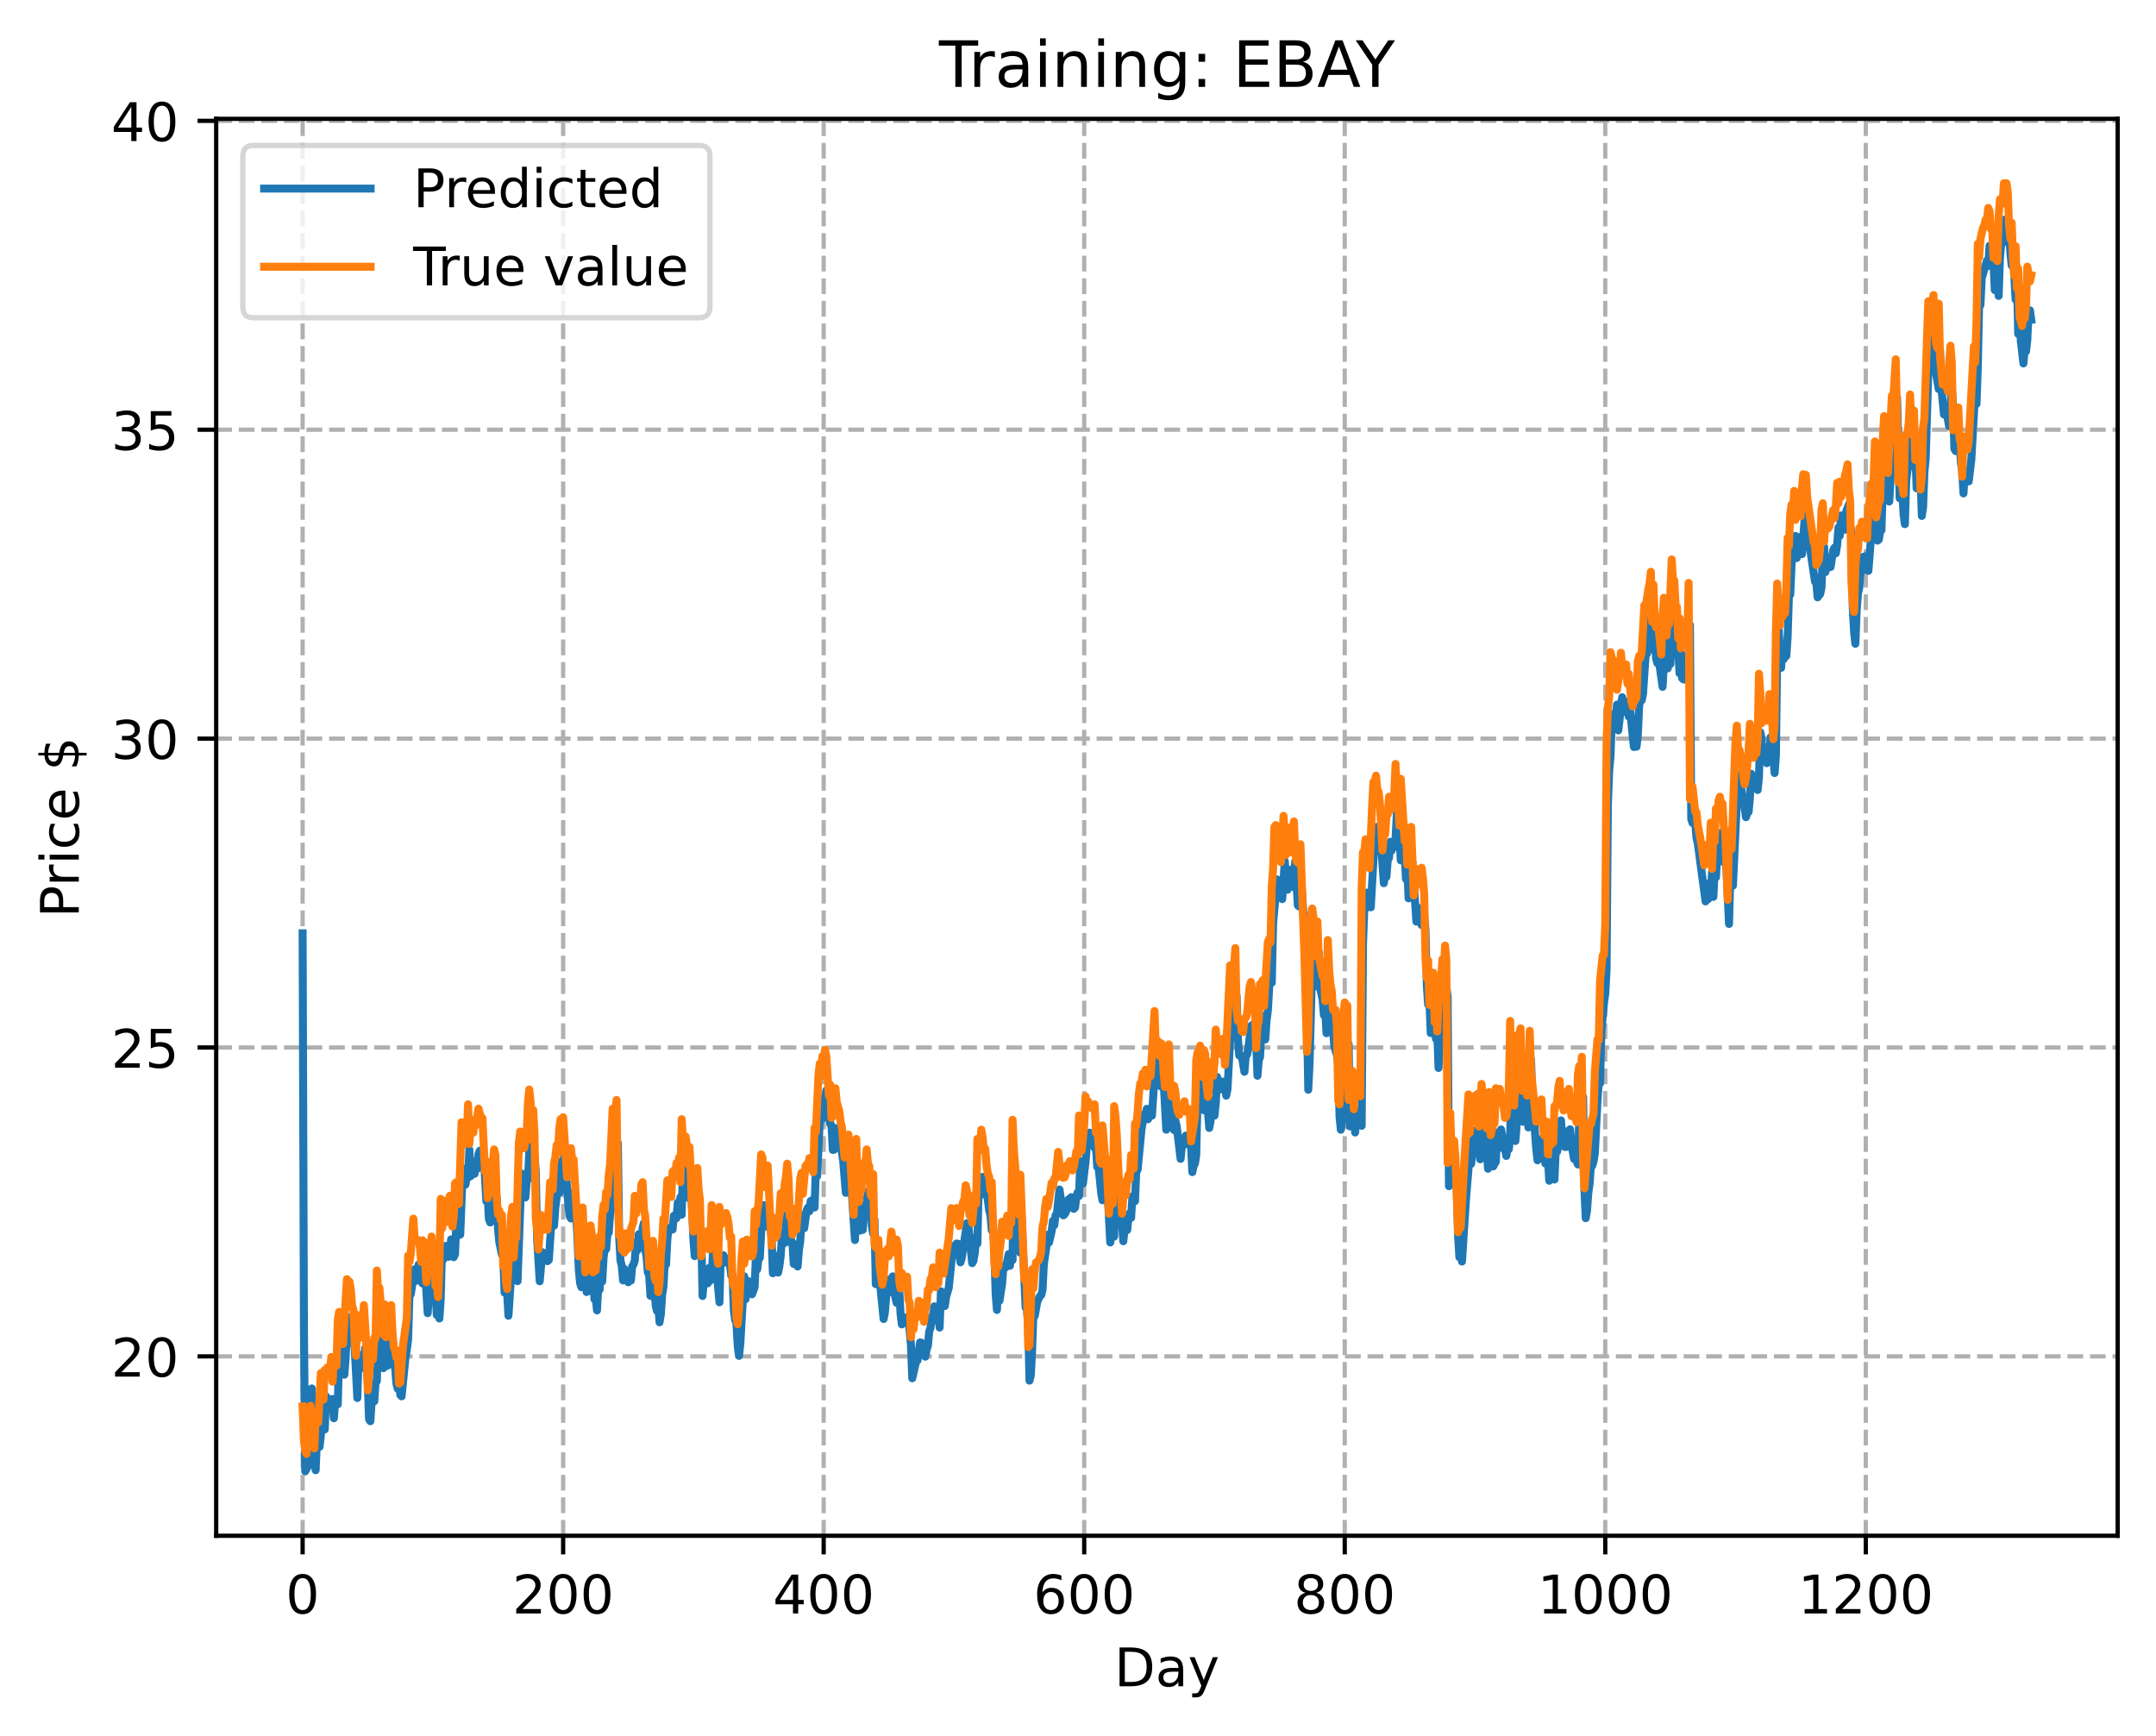 <?xml version="1.0" encoding="utf-8" standalone="no"?>
<!DOCTYPE svg PUBLIC "-//W3C//DTD SVG 1.1//EN"
  "http://www.w3.org/Graphics/SVG/1.1/DTD/svg11.dtd">
<!-- Created with matplotlib (https://matplotlib.org/) -->
<svg height="325.986pt" version="1.1" viewBox="0 0 404.923 325.986" width="404.923pt" xmlns="http://www.w3.org/2000/svg" xmlns:xlink="http://www.w3.org/1999/xlink">
 <defs>
  <style type="text/css">
*{stroke-linecap:butt;stroke-linejoin:round;}
  </style>
 </defs>
 <g id="figure_1">
  <g id="patch_1">
   <path d="M 0 325.986 
L 404.923 325.986 
L 404.923 0 
L 0 0 
z
" style="fill:#ffffff;"/>
  </g>
  <g id="axes_1">
   <g id="patch_2">
    <path d="M 40.603 288.43 
L 397.723 288.43 
L 397.723 22.318 
L 40.603 22.318 
z
" style="fill:#ffffff;"/>
   </g>
   <g id="matplotlib.axis_1">
    <g id="xtick_1">
     <g id="line2d_1">
      <path clip-path="url(#p3e529ff670)" d="M 56.836 288.43 
L 56.836 22.318 
" style="fill:none;stroke:#b0b0b0;stroke-dasharray:2.96,1.28;stroke-dashoffset:0;stroke-width:0.8;"/>
     </g>
     <g id="line2d_2">
      <defs>
       <path d="M 0 0 
L 0 3.5 
" id="m3baa72cf4a" style="stroke:#000000;stroke-width:0.8;"/>
      </defs>
      <g>
       <use style="stroke:#000000;stroke-width:0.8;" x="56.836" xlink:href="#m3baa72cf4a" y="288.43"/>
      </g>
     </g>
     <g id="text_1">
      <!-- 0 -->
      <defs>
       <path d="M 31.781 66.406 
Q 24.172 66.406 20.328 58.906 
Q 16.5 51.422 16.5 36.375 
Q 16.5 21.391 20.328 13.891 
Q 24.172 6.391 31.781 6.391 
Q 39.453 6.391 43.281 13.891 
Q 47.125 21.391 47.125 36.375 
Q 47.125 51.422 43.281 58.906 
Q 39.453 66.406 31.781 66.406 
z
M 31.781 74.219 
Q 44.047 74.219 50.516 64.516 
Q 56.984 54.828 56.984 36.375 
Q 56.984 17.969 50.516 8.266 
Q 44.047 -1.422 31.781 -1.422 
Q 19.531 -1.422 13.062 8.266 
Q 6.594 17.969 6.594 36.375 
Q 6.594 54.828 13.062 64.516 
Q 19.531 74.219 31.781 74.219 
z
" id="DejaVuSans-48"/>
      </defs>
      <g transform="translate(53.655 303.029)scale(0.1 -0.1)">
       <use xlink:href="#DejaVuSans-48"/>
      </g>
     </g>
    </g>
    <g id="xtick_2">
     <g id="line2d_3">
      <path clip-path="url(#p3e529ff670)" d="M 105.766 288.43 
L 105.766 22.318 
" style="fill:none;stroke:#b0b0b0;stroke-dasharray:2.96,1.28;stroke-dashoffset:0;stroke-width:0.8;"/>
     </g>
     <g id="line2d_4">
      <g>
       <use style="stroke:#000000;stroke-width:0.8;" x="105.766" xlink:href="#m3baa72cf4a" y="288.43"/>
      </g>
     </g>
     <g id="text_2">
      <!-- 200 -->
      <defs>
       <path d="M 19.188 8.297 
L 53.609 8.297 
L 53.609 0 
L 7.328 0 
L 7.328 8.297 
Q 12.938 14.109 22.625 23.891 
Q 32.328 33.688 34.812 36.531 
Q 39.547 41.844 41.422 45.531 
Q 43.312 49.219 43.312 52.781 
Q 43.312 58.594 39.234 62.25 
Q 35.156 65.922 28.609 65.922 
Q 23.969 65.922 18.812 64.312 
Q 13.672 62.703 7.812 59.422 
L 7.812 69.391 
Q 13.766 71.781 18.938 73 
Q 24.125 74.219 28.422 74.219 
Q 39.75 74.219 46.484 68.547 
Q 53.219 62.891 53.219 53.422 
Q 53.219 48.922 51.531 44.891 
Q 49.859 40.875 45.406 35.406 
Q 44.188 33.984 37.641 27.219 
Q 31.109 20.453 19.188 8.297 
z
" id="DejaVuSans-50"/>
      </defs>
      <g transform="translate(96.223 303.029)scale(0.1 -0.1)">
       <use xlink:href="#DejaVuSans-50"/>
       <use x="63.623" xlink:href="#DejaVuSans-48"/>
       <use x="127.246" xlink:href="#DejaVuSans-48"/>
      </g>
     </g>
    </g>
    <g id="xtick_3">
     <g id="line2d_5">
      <path clip-path="url(#p3e529ff670)" d="M 154.697 288.43 
L 154.697 22.318 
" style="fill:none;stroke:#b0b0b0;stroke-dasharray:2.96,1.28;stroke-dashoffset:0;stroke-width:0.8;"/>
     </g>
     <g id="line2d_6">
      <g>
       <use style="stroke:#000000;stroke-width:0.8;" x="154.697" xlink:href="#m3baa72cf4a" y="288.43"/>
      </g>
     </g>
     <g id="text_3">
      <!-- 400 -->
      <defs>
       <path d="M 37.797 64.312 
L 12.891 25.391 
L 37.797 25.391 
z
M 35.203 72.906 
L 47.609 72.906 
L 47.609 25.391 
L 58.016 25.391 
L 58.016 17.188 
L 47.609 17.188 
L 47.609 0 
L 37.797 0 
L 37.797 17.188 
L 4.891 17.188 
L 4.891 26.703 
z
" id="DejaVuSans-52"/>
      </defs>
      <g transform="translate(145.153 303.029)scale(0.1 -0.1)">
       <use xlink:href="#DejaVuSans-52"/>
       <use x="63.623" xlink:href="#DejaVuSans-48"/>
       <use x="127.246" xlink:href="#DejaVuSans-48"/>
      </g>
     </g>
    </g>
    <g id="xtick_4">
     <g id="line2d_7">
      <path clip-path="url(#p3e529ff670)" d="M 203.628 288.43 
L 203.628 22.318 
" style="fill:none;stroke:#b0b0b0;stroke-dasharray:2.96,1.28;stroke-dashoffset:0;stroke-width:0.8;"/>
     </g>
     <g id="line2d_8">
      <g>
       <use style="stroke:#000000;stroke-width:0.8;" x="203.628" xlink:href="#m3baa72cf4a" y="288.43"/>
      </g>
     </g>
     <g id="text_4">
      <!-- 600 -->
      <defs>
       <path d="M 33.016 40.375 
Q 26.375 40.375 22.484 35.828 
Q 18.609 31.297 18.609 23.391 
Q 18.609 15.531 22.484 10.953 
Q 26.375 6.391 33.016 6.391 
Q 39.656 6.391 43.531 10.953 
Q 47.406 15.531 47.406 23.391 
Q 47.406 31.297 43.531 35.828 
Q 39.656 40.375 33.016 40.375 
z
M 52.594 71.297 
L 52.594 62.312 
Q 48.875 64.062 45.094 64.984 
Q 41.312 65.922 37.594 65.922 
Q 27.828 65.922 22.672 59.328 
Q 17.531 52.734 16.797 39.406 
Q 19.672 43.656 24.016 45.922 
Q 28.375 48.188 33.594 48.188 
Q 44.578 48.188 50.953 41.516 
Q 57.328 34.859 57.328 23.391 
Q 57.328 12.156 50.688 5.359 
Q 44.047 -1.422 33.016 -1.422 
Q 20.359 -1.422 13.672 8.266 
Q 6.984 17.969 6.984 36.375 
Q 6.984 53.656 15.188 63.938 
Q 23.391 74.219 37.203 74.219 
Q 40.922 74.219 44.703 73.484 
Q 48.484 72.75 52.594 71.297 
z
" id="DejaVuSans-54"/>
      </defs>
      <g transform="translate(194.084 303.029)scale(0.1 -0.1)">
       <use xlink:href="#DejaVuSans-54"/>
       <use x="63.623" xlink:href="#DejaVuSans-48"/>
       <use x="127.246" xlink:href="#DejaVuSans-48"/>
      </g>
     </g>
    </g>
    <g id="xtick_5">
     <g id="line2d_9">
      <path clip-path="url(#p3e529ff670)" d="M 252.558 288.43 
L 252.558 22.318 
" style="fill:none;stroke:#b0b0b0;stroke-dasharray:2.96,1.28;stroke-dashoffset:0;stroke-width:0.8;"/>
     </g>
     <g id="line2d_10">
      <g>
       <use style="stroke:#000000;stroke-width:0.8;" x="252.558" xlink:href="#m3baa72cf4a" y="288.43"/>
      </g>
     </g>
     <g id="text_5">
      <!-- 800 -->
      <defs>
       <path d="M 31.781 34.625 
Q 24.75 34.625 20.719 30.859 
Q 16.703 27.094 16.703 20.516 
Q 16.703 13.922 20.719 10.156 
Q 24.75 6.391 31.781 6.391 
Q 38.812 6.391 42.859 10.172 
Q 46.922 13.969 46.922 20.516 
Q 46.922 27.094 42.891 30.859 
Q 38.875 34.625 31.781 34.625 
z
M 21.922 38.812 
Q 15.578 40.375 12.031 44.719 
Q 8.5 49.078 8.5 55.328 
Q 8.5 64.062 14.719 69.141 
Q 20.953 74.219 31.781 74.219 
Q 42.672 74.219 48.875 69.141 
Q 55.078 64.062 55.078 55.328 
Q 55.078 49.078 51.531 44.719 
Q 48 40.375 41.703 38.812 
Q 48.828 37.156 52.797 32.312 
Q 56.781 27.484 56.781 20.516 
Q 56.781 9.906 50.312 4.234 
Q 43.844 -1.422 31.781 -1.422 
Q 19.734 -1.422 13.25 4.234 
Q 6.781 9.906 6.781 20.516 
Q 6.781 27.484 10.781 32.312 
Q 14.797 37.156 21.922 38.812 
z
M 18.312 54.391 
Q 18.312 48.734 21.844 45.562 
Q 25.391 42.391 31.781 42.391 
Q 38.141 42.391 41.719 45.562 
Q 45.312 48.734 45.312 54.391 
Q 45.312 60.062 41.719 63.234 
Q 38.141 66.406 31.781 66.406 
Q 25.391 66.406 21.844 63.234 
Q 18.312 60.062 18.312 54.391 
z
" id="DejaVuSans-56"/>
      </defs>
      <g transform="translate(243.015 303.029)scale(0.1 -0.1)">
       <use xlink:href="#DejaVuSans-56"/>
       <use x="63.623" xlink:href="#DejaVuSans-48"/>
       <use x="127.246" xlink:href="#DejaVuSans-48"/>
      </g>
     </g>
    </g>
    <g id="xtick_6">
     <g id="line2d_11">
      <path clip-path="url(#p3e529ff670)" d="M 301.489 288.43 
L 301.489 22.318 
" style="fill:none;stroke:#b0b0b0;stroke-dasharray:2.96,1.28;stroke-dashoffset:0;stroke-width:0.8;"/>
     </g>
     <g id="line2d_12">
      <g>
       <use style="stroke:#000000;stroke-width:0.8;" x="301.489" xlink:href="#m3baa72cf4a" y="288.43"/>
      </g>
     </g>
     <g id="text_6">
      <!-- 1000 -->
      <defs>
       <path d="M 12.406 8.297 
L 28.516 8.297 
L 28.516 63.922 
L 10.984 60.406 
L 10.984 69.391 
L 28.422 72.906 
L 38.281 72.906 
L 38.281 8.297 
L 54.391 8.297 
L 54.391 0 
L 12.406 0 
z
" id="DejaVuSans-49"/>
      </defs>
      <g transform="translate(288.764 303.029)scale(0.1 -0.1)">
       <use xlink:href="#DejaVuSans-49"/>
       <use x="63.623" xlink:href="#DejaVuSans-48"/>
       <use x="127.246" xlink:href="#DejaVuSans-48"/>
       <use x="190.869" xlink:href="#DejaVuSans-48"/>
      </g>
     </g>
    </g>
    <g id="xtick_7">
     <g id="line2d_13">
      <path clip-path="url(#p3e529ff670)" d="M 350.419 288.43 
L 350.419 22.318 
" style="fill:none;stroke:#b0b0b0;stroke-dasharray:2.96,1.28;stroke-dashoffset:0;stroke-width:0.8;"/>
     </g>
     <g id="line2d_14">
      <g>
       <use style="stroke:#000000;stroke-width:0.8;" x="350.419" xlink:href="#m3baa72cf4a" y="288.43"/>
      </g>
     </g>
     <g id="text_7">
      <!-- 1200 -->
      <g transform="translate(337.694 303.029)scale(0.1 -0.1)">
       <use xlink:href="#DejaVuSans-49"/>
       <use x="63.623" xlink:href="#DejaVuSans-50"/>
       <use x="127.246" xlink:href="#DejaVuSans-48"/>
       <use x="190.869" xlink:href="#DejaVuSans-48"/>
      </g>
     </g>
    </g>
    <g id="text_8">
     <!-- Day -->
     <defs>
      <path d="M 19.672 64.797 
L 19.672 8.109 
L 31.594 8.109 
Q 46.688 8.109 53.688 14.938 
Q 60.688 21.781 60.688 36.531 
Q 60.688 51.172 53.688 57.984 
Q 46.688 64.797 31.594 64.797 
z
M 9.812 72.906 
L 30.078 72.906 
Q 51.266 72.906 61.172 64.094 
Q 71.094 55.281 71.094 36.531 
Q 71.094 17.672 61.125 8.828 
Q 51.172 0 30.078 0 
L 9.812 0 
z
" id="DejaVuSans-68"/>
      <path d="M 34.281 27.484 
Q 23.391 27.484 19.188 25 
Q 14.984 22.516 14.984 16.5 
Q 14.984 11.719 18.141 8.906 
Q 21.297 6.109 26.703 6.109 
Q 34.188 6.109 38.703 11.406 
Q 43.219 16.703 43.219 25.484 
L 43.219 27.484 
z
M 52.203 31.203 
L 52.203 0 
L 43.219 0 
L 43.219 8.297 
Q 40.141 3.328 35.547 0.953 
Q 30.953 -1.422 24.312 -1.422 
Q 15.922 -1.422 10.953 3.297 
Q 6 8.016 6 15.922 
Q 6 25.141 12.172 29.828 
Q 18.359 34.516 30.609 34.516 
L 43.219 34.516 
L 43.219 35.406 
Q 43.219 41.609 39.141 45 
Q 35.062 48.391 27.688 48.391 
Q 23 48.391 18.547 47.266 
Q 14.109 46.141 10.016 43.891 
L 10.016 52.203 
Q 14.938 54.109 19.578 55.047 
Q 24.219 56 28.609 56 
Q 40.484 56 46.344 49.844 
Q 52.203 43.703 52.203 31.203 
z
" id="DejaVuSans-97"/>
      <path d="M 32.172 -5.078 
Q 28.375 -14.844 24.75 -17.812 
Q 21.141 -20.797 15.094 -20.797 
L 7.906 -20.797 
L 7.906 -13.281 
L 13.188 -13.281 
Q 16.891 -13.281 18.938 -11.516 
Q 21 -9.766 23.484 -3.219 
L 25.094 0.875 
L 2.984 54.688 
L 12.5 54.688 
L 29.594 11.922 
L 46.688 54.688 
L 56.203 54.688 
z
" id="DejaVuSans-121"/>
     </defs>
     <g transform="translate(209.29 316.707)scale(0.1 -0.1)">
      <use xlink:href="#DejaVuSans-68"/>
      <use x="77.002" xlink:href="#DejaVuSans-97"/>
      <use x="138.281" xlink:href="#DejaVuSans-121"/>
     </g>
    </g>
   </g>
   <g id="matplotlib.axis_2">
    <g id="ytick_1">
     <g id="line2d_15">
      <path clip-path="url(#p3e529ff670)" d="M 40.603 254.745 
L 397.723 254.745 
" style="fill:none;stroke:#b0b0b0;stroke-dasharray:2.96,1.28;stroke-dashoffset:0;stroke-width:0.8;"/>
     </g>
     <g id="line2d_16">
      <defs>
       <path d="M 0 0 
L -3.5 0 
" id="mddf48c8e2c" style="stroke:#000000;stroke-width:0.8;"/>
      </defs>
      <g>
       <use style="stroke:#000000;stroke-width:0.8;" x="40.603" xlink:href="#mddf48c8e2c" y="254.745"/>
      </g>
     </g>
     <g id="text_9">
      <!-- 20 -->
      <g transform="translate(20.878 258.545)scale(0.1 -0.1)">
       <use xlink:href="#DejaVuSans-50"/>
       <use x="63.623" xlink:href="#DejaVuSans-48"/>
      </g>
     </g>
    </g>
    <g id="ytick_2">
     <g id="line2d_17">
      <path clip-path="url(#p3e529ff670)" d="M 40.603 196.733 
L 397.723 196.733 
" style="fill:none;stroke:#b0b0b0;stroke-dasharray:2.96,1.28;stroke-dashoffset:0;stroke-width:0.8;"/>
     </g>
     <g id="line2d_18">
      <g>
       <use style="stroke:#000000;stroke-width:0.8;" x="40.603" xlink:href="#mddf48c8e2c" y="196.733"/>
      </g>
     </g>
     <g id="text_10">
      <!-- 25 -->
      <defs>
       <path d="M 10.797 72.906 
L 49.516 72.906 
L 49.516 64.594 
L 19.828 64.594 
L 19.828 46.734 
Q 21.969 47.469 24.109 47.828 
Q 26.266 48.188 28.422 48.188 
Q 40.625 48.188 47.75 41.5 
Q 54.891 34.812 54.891 23.391 
Q 54.891 11.625 47.562 5.094 
Q 40.234 -1.422 26.906 -1.422 
Q 22.312 -1.422 17.547 -0.641 
Q 12.797 0.141 7.719 1.703 
L 7.719 11.625 
Q 12.109 9.234 16.797 8.062 
Q 21.484 6.891 26.703 6.891 
Q 35.156 6.891 40.078 11.328 
Q 45.016 15.766 45.016 23.391 
Q 45.016 31 40.078 35.438 
Q 35.156 39.891 26.703 39.891 
Q 22.75 39.891 18.812 39.016 
Q 14.891 38.141 10.797 36.281 
z
" id="DejaVuSans-53"/>
      </defs>
      <g transform="translate(20.878 200.532)scale(0.1 -0.1)">
       <use xlink:href="#DejaVuSans-50"/>
       <use x="63.623" xlink:href="#DejaVuSans-53"/>
      </g>
     </g>
    </g>
    <g id="ytick_3">
     <g id="line2d_19">
      <path clip-path="url(#p3e529ff670)" d="M 40.603 138.72 
L 397.723 138.72 
" style="fill:none;stroke:#b0b0b0;stroke-dasharray:2.96,1.28;stroke-dashoffset:0;stroke-width:0.8;"/>
     </g>
     <g id="line2d_20">
      <g>
       <use style="stroke:#000000;stroke-width:0.8;" x="40.603" xlink:href="#mddf48c8e2c" y="138.72"/>
      </g>
     </g>
     <g id="text_11">
      <!-- 30 -->
      <defs>
       <path d="M 40.578 39.312 
Q 47.656 37.797 51.625 33 
Q 55.609 28.219 55.609 21.188 
Q 55.609 10.406 48.188 4.484 
Q 40.766 -1.422 27.094 -1.422 
Q 22.516 -1.422 17.656 -0.516 
Q 12.797 0.391 7.625 2.203 
L 7.625 11.719 
Q 11.719 9.328 16.594 8.109 
Q 21.484 6.891 26.812 6.891 
Q 36.078 6.891 40.938 10.547 
Q 45.797 14.203 45.797 21.188 
Q 45.797 27.641 41.281 31.266 
Q 36.766 34.906 28.719 34.906 
L 20.219 34.906 
L 20.219 43.016 
L 29.109 43.016 
Q 36.375 43.016 40.234 45.922 
Q 44.094 48.828 44.094 54.297 
Q 44.094 59.906 40.109 62.906 
Q 36.141 65.922 28.719 65.922 
Q 24.656 65.922 20.016 65.031 
Q 15.375 64.156 9.812 62.312 
L 9.812 71.094 
Q 15.438 72.656 20.344 73.438 
Q 25.25 74.219 29.594 74.219 
Q 40.828 74.219 47.359 69.109 
Q 53.906 64.016 53.906 55.328 
Q 53.906 49.266 50.438 45.094 
Q 46.969 40.922 40.578 39.312 
z
" id="DejaVuSans-51"/>
      </defs>
      <g transform="translate(20.878 142.52)scale(0.1 -0.1)">
       <use xlink:href="#DejaVuSans-51"/>
       <use x="63.623" xlink:href="#DejaVuSans-48"/>
      </g>
     </g>
    </g>
    <g id="ytick_4">
     <g id="line2d_21">
      <path clip-path="url(#p3e529ff670)" d="M 40.603 80.708 
L 397.723 80.708 
" style="fill:none;stroke:#b0b0b0;stroke-dasharray:2.96,1.28;stroke-dashoffset:0;stroke-width:0.8;"/>
     </g>
     <g id="line2d_22">
      <g>
       <use style="stroke:#000000;stroke-width:0.8;" x="40.603" xlink:href="#mddf48c8e2c" y="80.708"/>
      </g>
     </g>
     <g id="text_12">
      <!-- 35 -->
      <g transform="translate(20.878 84.507)scale(0.1 -0.1)">
       <use xlink:href="#DejaVuSans-51"/>
       <use x="63.623" xlink:href="#DejaVuSans-53"/>
      </g>
     </g>
    </g>
    <g id="ytick_5">
     <g id="line2d_23">
      <path clip-path="url(#p3e529ff670)" d="M 40.603 22.696 
L 397.723 22.696 
" style="fill:none;stroke:#b0b0b0;stroke-dasharray:2.96,1.28;stroke-dashoffset:0;stroke-width:0.8;"/>
     </g>
     <g id="line2d_24">
      <g>
       <use style="stroke:#000000;stroke-width:0.8;" x="40.603" xlink:href="#mddf48c8e2c" y="22.696"/>
      </g>
     </g>
     <g id="text_13">
      <!-- 40 -->
      <g transform="translate(20.878 26.495)scale(0.1 -0.1)">
       <use xlink:href="#DejaVuSans-52"/>
       <use x="63.623" xlink:href="#DejaVuSans-48"/>
      </g>
     </g>
    </g>
    <g id="text_14">
     <!-- Price $ -->
     <defs>
      <path d="M 19.672 64.797 
L 19.672 37.406 
L 32.078 37.406 
Q 38.969 37.406 42.719 40.969 
Q 46.484 44.531 46.484 51.125 
Q 46.484 57.672 42.719 61.234 
Q 38.969 64.797 32.078 64.797 
z
M 9.812 72.906 
L 32.078 72.906 
Q 44.344 72.906 50.609 67.359 
Q 56.891 61.812 56.891 51.125 
Q 56.891 40.328 50.609 34.812 
Q 44.344 29.297 32.078 29.297 
L 19.672 29.297 
L 19.672 0 
L 9.812 0 
z
" id="DejaVuSans-80"/>
      <path d="M 41.109 46.297 
Q 39.594 47.172 37.812 47.578 
Q 36.031 48 33.891 48 
Q 26.266 48 22.188 43.047 
Q 18.109 38.094 18.109 28.812 
L 18.109 0 
L 9.078 0 
L 9.078 54.688 
L 18.109 54.688 
L 18.109 46.188 
Q 20.953 51.172 25.484 53.578 
Q 30.031 56 36.531 56 
Q 37.453 56 38.578 55.875 
Q 39.703 55.766 41.062 55.516 
z
" id="DejaVuSans-114"/>
      <path d="M 9.422 54.688 
L 18.406 54.688 
L 18.406 0 
L 9.422 0 
z
M 9.422 75.984 
L 18.406 75.984 
L 18.406 64.594 
L 9.422 64.594 
z
" id="DejaVuSans-105"/>
      <path d="M 48.781 52.594 
L 48.781 44.188 
Q 44.969 46.297 41.141 47.344 
Q 37.312 48.391 33.406 48.391 
Q 24.656 48.391 19.812 42.844 
Q 14.984 37.312 14.984 27.297 
Q 14.984 17.281 19.812 11.734 
Q 24.656 6.203 33.406 6.203 
Q 37.312 6.203 41.141 7.25 
Q 44.969 8.297 48.781 10.406 
L 48.781 2.094 
Q 45.016 0.344 40.984 -0.531 
Q 36.969 -1.422 32.422 -1.422 
Q 20.062 -1.422 12.781 6.344 
Q 5.516 14.109 5.516 27.297 
Q 5.516 40.672 12.859 48.328 
Q 20.219 56 33.016 56 
Q 37.156 56 41.109 55.141 
Q 45.062 54.297 48.781 52.594 
z
" id="DejaVuSans-99"/>
      <path d="M 56.203 29.594 
L 56.203 25.203 
L 14.891 25.203 
Q 15.484 15.922 20.484 11.062 
Q 25.484 6.203 34.422 6.203 
Q 39.594 6.203 44.453 7.469 
Q 49.312 8.734 54.109 11.281 
L 54.109 2.781 
Q 49.266 0.734 44.188 -0.344 
Q 39.109 -1.422 33.891 -1.422 
Q 20.797 -1.422 13.156 6.188 
Q 5.516 13.812 5.516 26.812 
Q 5.516 40.234 12.766 48.109 
Q 20.016 56 32.328 56 
Q 43.359 56 49.781 48.891 
Q 56.203 41.797 56.203 29.594 
z
M 47.219 32.234 
Q 47.125 39.594 43.094 43.984 
Q 39.062 48.391 32.422 48.391 
Q 24.906 48.391 20.391 44.141 
Q 15.875 39.891 15.188 32.172 
z
" id="DejaVuSans-101"/>
      <path id="DejaVuSans-32"/>
      <path d="M 33.797 -14.703 
L 28.906 -14.703 
L 28.859 0 
Q 23.734 0.094 18.609 1.188 
Q 13.484 2.297 8.297 4.5 
L 8.297 13.281 
Q 13.281 10.156 18.375 8.562 
Q 23.484 6.984 28.906 6.938 
L 28.906 29.203 
Q 18.109 30.953 13.203 35.156 
Q 8.297 39.359 8.297 46.688 
Q 8.297 54.641 13.625 59.219 
Q 18.953 63.812 28.906 64.5 
L 28.906 75.984 
L 33.797 75.984 
L 33.797 64.656 
Q 38.328 64.453 42.578 63.688 
Q 46.828 62.938 50.875 61.625 
L 50.875 53.078 
Q 46.828 55.125 42.547 56.25 
Q 38.281 57.375 33.797 57.562 
L 33.797 36.719 
Q 44.875 35.016 50.094 30.609 
Q 55.328 26.219 55.328 18.609 
Q 55.328 10.359 49.781 5.594 
Q 44.234 0.828 33.797 0.094 
z
M 28.906 37.594 
L 28.906 57.625 
Q 23.25 56.984 20.266 54.391 
Q 17.281 51.812 17.281 47.516 
Q 17.281 43.312 20.031 40.969 
Q 22.797 38.625 28.906 37.594 
z
M 33.797 28.219 
L 33.797 7.078 
Q 39.984 7.906 43.141 10.594 
Q 46.297 13.281 46.297 17.672 
Q 46.297 21.969 43.281 24.5 
Q 40.281 27.047 33.797 28.219 
z
" id="DejaVuSans-36"/>
     </defs>
     <g transform="translate(14.798 172.342)rotate(-90)scale(0.1 -0.1)">
      <use xlink:href="#DejaVuSans-80"/>
      <use x="58.553" xlink:href="#DejaVuSans-114"/>
      <use x="99.666" xlink:href="#DejaVuSans-105"/>
      <use x="127.449" xlink:href="#DejaVuSans-99"/>
      <use x="182.43" xlink:href="#DejaVuSans-101"/>
      <use x="243.953" xlink:href="#DejaVuSans-32"/>
      <use x="275.74" xlink:href="#DejaVuSans-36"/>
     </g>
    </g>
   </g>
   <g id="line2d_25">
    <path clip-path="url(#p3e529ff670)" d="M 56.836 175.29 
L 57.081 249.168 
L 57.325 276.334 
L 57.814 275.415 
L 58.548 260.764 
L 58.793 269.696 
L 59.282 276.125 
L 59.527 270.551 
L 59.772 269.31 
L 60.016 271.736 
L 60.261 269.606 
L 60.506 264.964 
L 60.995 268.46 
L 61.24 262.256 
L 61.484 263.924 
L 61.729 262.708 
L 61.974 263.079 
L 62.218 264.572 
L 62.463 262.749 
L 62.708 266.371 
L 62.952 262.746 
L 63.441 263.747 
L 63.686 254.254 
L 63.931 253.222 
L 64.175 256.7 
L 64.42 256.838 
L 64.665 258.188 
L 64.909 255.189 
L 65.154 249.698 
L 65.399 247.397 
L 65.643 250.439 
L 65.888 248.257 
L 66.622 253.307 
L 67.111 262.566 
L 67.356 254.428 
L 67.601 257.069 
L 67.845 256.676 
L 68.09 255.329 
L 68.335 256.367 
L 68.579 253.212 
L 69.069 259.551 
L 69.313 266.551 
L 69.558 266.925 
L 69.802 263.236 
L 70.047 261.979 
L 70.292 263.18 
L 70.536 259.553 
L 70.781 259.389 
L 71.026 247.854 
L 71.27 251.886 
L 71.515 247.255 
L 72.004 256.96 
L 72.249 256.238 
L 72.494 250.762 
L 72.738 256.517 
L 72.983 253.482 
L 73.228 255.259 
L 73.472 252.156 
L 73.717 250.578 
L 73.962 256.303 
L 74.206 256.959 
L 74.451 259.873 
L 74.696 260.817 
L 74.94 259.463 
L 75.185 261.988 
L 75.429 262.25 
L 76.163 254.86 
L 76.408 253.505 
L 76.653 251.503 
L 76.897 243.311 
L 77.142 243.089 
L 77.876 238.383 
L 78.121 240.543 
L 78.365 240.381 
L 78.61 237.516 
L 78.855 240.314 
L 79.344 241.048 
L 79.589 238.819 
L 79.833 238.642 
L 80.323 246.631 
L 80.812 239.009 
L 81.056 240.762 
L 81.301 240.309 
L 81.546 242.636 
L 81.79 242.37 
L 82.035 246.974 
L 82.28 245.66 
L 82.524 247.633 
L 82.769 244.035 
L 83.014 234.531 
L 83.258 236.549 
L 83.748 233.996 
L 83.992 235.836 
L 84.237 236.045 
L 84.482 235.491 
L 84.726 232.771 
L 84.971 233.91 
L 85.216 236.111 
L 85.46 235.59 
L 85.705 229.484 
L 85.95 228.96 
L 86.194 231.974 
L 86.439 231.872 
L 86.928 219.45 
L 87.417 222.496 
L 87.662 220.985 
L 87.907 221.191 
L 88.151 215.926 
L 88.396 220.902 
L 88.641 218.093 
L 88.885 220.509 
L 89.13 220.468 
L 89.375 218.583 
L 89.619 219.525 
L 89.864 216.753 
L 90.109 216.12 
L 90.353 216.156 
L 90.598 216.741 
L 90.843 216.772 
L 91.332 225.587 
L 91.577 224.367 
L 91.821 228.96 
L 92.066 229.598 
L 92.311 228.427 
L 92.555 225.96 
L 92.8 225.601 
L 93.044 224.545 
L 93.289 224.854 
L 93.534 230.794 
L 93.778 233.296 
L 94.268 235.651 
L 94.512 235.571 
L 94.757 242.762 
L 95.002 238.614 
L 95.491 247.117 
L 96.225 236.137 
L 96.47 234.123 
L 96.714 240.126 
L 96.959 239.275 
L 97.204 240.622 
L 97.938 220.374 
L 98.182 222.422 
L 98.427 222.463 
L 98.672 224.898 
L 98.916 221.887 
L 99.161 221.436 
L 99.405 216.232 
L 99.65 213.427 
L 99.895 214.842 
L 100.139 219.552 
L 100.384 216.696 
L 100.629 220.186 
L 100.873 232.642 
L 101.363 240.633 
L 101.852 235.173 
L 102.097 236.815 
L 102.586 235.617 
L 102.831 236.857 
L 103.075 236.635 
L 103.565 229.417 
L 103.809 229.64 
L 104.054 230.202 
L 104.299 226.801 
L 104.788 223.014 
L 105.032 224.044 
L 105.277 220.091 
L 105.522 218.042 
L 105.766 220.967 
L 106.011 216.539 
L 106.745 226.446 
L 106.99 228.44 
L 107.234 228.852 
L 107.479 223.99 
L 107.724 225.66 
L 107.968 224.262 
L 108.458 232.545 
L 108.702 238.371 
L 108.947 240.992 
L 109.192 241.754 
L 109.436 241.367 
L 109.681 234.88 
L 110.17 242.655 
L 110.415 241.65 
L 110.66 242.471 
L 110.904 238.475 
L 111.149 237.334 
L 111.393 238.669 
L 111.638 244.009 
L 111.883 243.729 
L 112.127 246.113 
L 112.372 241.319 
L 112.617 242.196 
L 112.861 238.599 
L 113.106 240.676 
L 113.351 236.291 
L 113.595 234.21 
L 113.84 234.625 
L 114.085 231.678 
L 114.329 231.525 
L 114.574 228.166 
L 114.819 226.61 
L 115.308 218.259 
L 115.553 219.477 
L 116.042 214.672 
L 116.287 232.316 
L 116.531 236.738 
L 116.776 237.719 
L 117.02 240.488 
L 117.265 238.34 
L 117.51 240.42 
L 117.754 238.797 
L 117.999 240.827 
L 118.244 239.362 
L 118.488 240.51 
L 118.733 237.86 
L 118.978 237.504 
L 119.222 236.737 
L 119.467 233.211 
L 119.712 234.832 
L 119.956 231.806 
L 120.446 233.903 
L 120.69 230.659 
L 120.935 229.698 
L 121.18 234.63 
L 121.424 236.028 
L 121.669 238.95 
L 121.914 239.432 
L 122.158 243.368 
L 122.403 243.437 
L 122.892 240.589 
L 123.137 245.175 
L 123.381 246.207 
L 123.626 245.083 
L 123.871 248.346 
L 124.115 246.812 
L 124.36 243.175 
L 124.605 241.683 
L 124.849 237.054 
L 125.094 237.5 
L 125.339 232.752 
L 125.583 230.627 
L 126.073 230.499 
L 126.317 230.929 
L 126.562 228.328 
L 126.807 228.681 
L 127.051 228.786 
L 127.296 225.844 
L 127.541 226.696 
L 127.785 224.872 
L 128.03 228.137 
L 128.275 219.323 
L 128.519 222.373 
L 128.764 222.384 
L 129.008 221.857 
L 129.253 223.099 
L 129.498 225.123 
L 129.742 223.01 
L 129.987 226.956 
L 130.232 232.862 
L 130.476 235.912 
L 131.21 227.474 
L 131.7 231.382 
L 131.944 243.405 
L 132.189 240.537 
L 132.434 240.626 
L 132.678 240.309 
L 132.923 241.029 
L 133.168 238.135 
L 133.412 240.496 
L 133.657 240.218 
L 133.902 235.254 
L 134.146 235.647 
L 134.391 236.444 
L 135.125 244.589 
L 135.369 235.666 
L 135.614 237.027 
L 135.859 235.741 
L 136.103 237.009 
L 136.348 237.128 
L 136.593 236.39 
L 136.837 236.392 
L 137.082 237.281 
L 137.327 239.548 
L 137.571 239.495 
L 137.816 246.06 
L 138.061 247.888 
L 138.305 248.466 
L 138.55 252.746 
L 138.795 254.647 
L 139.039 252.371 
L 139.773 239.703 
L 140.018 244.013 
L 140.263 242.862 
L 140.507 240.588 
L 140.752 241.349 
L 140.996 241.248 
L 141.241 243.075 
L 141.73 241.741 
L 141.975 235.843 
L 142.22 238.408 
L 142.464 236.298 
L 142.709 236.23 
L 143.198 226.715 
L 143.443 226.333 
L 143.688 229.532 
L 143.932 229.486 
L 144.177 230.444 
L 144.422 227.533 
L 144.911 232.407 
L 145.156 239.133 
L 145.4 235.677 
L 145.645 237.338 
L 146.134 239.011 
L 146.379 237.792 
L 146.624 235.855 
L 146.868 232.11 
L 147.113 232.189 
L 147.357 233.443 
L 147.602 229.692 
L 147.847 228.237 
L 148.091 224.302 
L 148.336 227.851 
L 148.581 233.463 
L 148.825 233.351 
L 149.07 237.371 
L 149.315 234.143 
L 149.559 235.136 
L 149.804 237.864 
L 150.049 234.763 
L 150.293 233.1 
L 150.538 228.962 
L 150.783 228.159 
L 151.027 230.687 
L 151.517 227.266 
L 151.761 226.774 
L 152.006 227.492 
L 152.251 225.56 
L 152.495 226.375 
L 152.74 225.233 
L 152.984 226.788 
L 153.229 219.659 
L 153.474 220.882 
L 153.963 210.372 
L 154.208 207.287 
L 154.452 210.121 
L 154.697 206.276 
L 154.942 206.587 
L 155.186 204.809 
L 155.431 206.076 
L 155.92 211.094 
L 156.165 211.391 
L 156.41 215.974 
L 156.654 215.923 
L 157.144 211.882 
L 157.633 214.703 
L 157.878 214.697 
L 158.367 218.145 
L 158.856 224.027 
L 159.101 223.851 
L 159.345 223.024 
L 159.59 220.031 
L 159.835 221.842 
L 160.569 232.895 
L 161.058 222.251 
L 161.303 229.002 
L 161.547 231.129 
L 161.792 230.064 
L 162.037 230.98 
L 162.281 227.775 
L 162.526 226.206 
L 162.771 225.949 
L 163.015 223.778 
L 163.26 225.334 
L 163.505 225.667 
L 163.749 230.257 
L 163.994 231.721 
L 164.239 229.046 
L 164.483 241.179 
L 164.728 240.817 
L 164.972 240.976 
L 165.217 240.377 
L 165.951 247.725 
L 166.196 246.476 
L 166.44 243.371 
L 166.93 240.346 
L 167.174 242.737 
L 167.419 240.173 
L 167.664 239.717 
L 167.908 240.84 
L 168.153 243.621 
L 168.398 244.703 
L 168.642 242.887 
L 168.887 242.169 
L 169.132 246.712 
L 169.376 248.734 
L 169.621 247.353 
L 169.866 247.916 
L 170.355 248.318 
L 170.6 247.25 
L 171.089 252.593 
L 171.333 258.863 
L 172.067 255.677 
L 172.312 255.534 
L 172.801 252.13 
L 173.046 252.168 
L 173.291 253.306 
L 173.535 252.563 
L 173.78 254.799 
L 174.025 253.471 
L 174.269 252.773 
L 174.514 250.052 
L 174.759 249.409 
L 175.003 247.473 
L 175.248 246.956 
L 175.493 245.341 
L 175.737 246.305 
L 175.982 248.073 
L 176.227 245.355 
L 176.471 249.338 
L 176.716 242.512 
L 176.96 244.11 
L 177.45 245.29 
L 177.694 243.564 
L 178.184 241.902 
L 178.673 237.072 
L 178.918 234.054 
L 179.162 235.781 
L 179.652 233.557 
L 179.896 233.587 
L 180.386 237.085 
L 180.63 236.256 
L 181.609 229.731 
L 181.854 230.002 
L 182.588 237.238 
L 182.832 236.797 
L 183.077 235.263 
L 183.321 232.338 
L 183.566 233.558 
L 183.811 222.7 
L 184.055 224.582 
L 184.3 223.776 
L 184.545 221.029 
L 184.789 221.412 
L 185.034 223.638 
L 185.279 223.336 
L 185.768 227.284 
L 186.013 228.275 
L 186.257 231.065 
L 186.502 230.121 
L 186.747 234.621 
L 186.991 242.996 
L 187.236 246.028 
L 187.481 240.777 
L 187.725 244.273 
L 188.215 241.017 
L 188.459 237.829 
L 188.704 238.138 
L 188.948 237.98 
L 189.438 235.54 
L 189.682 237.728 
L 189.927 235.651 
L 190.172 236.661 
L 190.416 217.057 
L 190.661 224.272 
L 191.395 233.193 
L 191.64 235.289 
L 191.884 229.032 
L 192.618 245.542 
L 192.863 245.803 
L 193.108 249.179 
L 193.352 259.302 
L 193.597 258.308 
L 193.842 253.676 
L 194.086 246.492 
L 194.331 247.161 
L 194.82 244.444 
L 195.309 243.436 
L 195.554 243.236 
L 195.799 242.304 
L 196.043 237.439 
L 196.533 234.053 
L 196.777 231.893 
L 197.022 233.366 
L 197.511 231.251 
L 197.756 229.289 
L 198.001 230.12 
L 198.245 228.23 
L 198.49 228.056 
L 198.979 223.402 
L 199.224 225.046 
L 199.469 227.774 
L 199.713 228.252 
L 199.958 228.049 
L 200.203 227.614 
L 200.447 226.884 
L 200.692 225.255 
L 200.936 225.85 
L 201.181 224.842 
L 201.426 225.603 
L 201.67 227.039 
L 201.915 226.772 
L 202.16 224.657 
L 202.404 223.94 
L 202.649 224.615 
L 202.894 218.103 
L 203.138 221.403 
L 203.383 222.307 
L 203.872 218.264 
L 204.117 215.329 
L 204.362 214.896 
L 204.606 212.727 
L 205.34 213.983 
L 205.585 215.593 
L 205.83 215.367 
L 206.074 219.177 
L 206.319 219.108 
L 206.808 223.995 
L 207.053 225.423 
L 207.297 219.993 
L 207.542 222.189 
L 208.031 224.125 
L 208.521 233.354 
L 208.765 231.32 
L 209.01 231.223 
L 209.255 232.252 
L 209.499 216.926 
L 209.744 217.946 
L 209.989 220.444 
L 210.478 228.912 
L 210.723 229.533 
L 210.967 233.118 
L 211.457 228.729 
L 211.701 231.023 
L 211.946 228.651 
L 212.191 227.846 
L 212.435 228.729 
L 212.68 224.695 
L 212.924 224.772 
L 213.169 225.586 
L 213.414 219.611 
L 213.658 219.697 
L 214.392 212.047 
L 214.882 209.289 
L 215.126 209.493 
L 215.371 208.25 
L 215.616 210.214 
L 215.86 209.163 
L 216.105 209.455 
L 216.35 209.531 
L 217.084 198.292 
L 217.328 203.865 
L 217.573 201.462 
L 218.062 204.066 
L 218.307 202.17 
L 218.551 203.241 
L 219.041 212.175 
L 219.285 210.709 
L 219.775 204.03 
L 220.264 211.793 
L 220.509 212.251 
L 220.753 210.488 
L 220.998 211.555 
L 221.732 217.654 
L 221.977 215.085 
L 222.221 214.374 
L 222.466 214.959 
L 222.711 213.28 
L 222.955 214.53 
L 223.2 214.947 
L 223.445 214.875 
L 223.689 215.051 
L 223.934 220.138 
L 224.179 218.956 
L 224.423 218.547 
L 224.668 216.936 
L 224.912 206.09 
L 225.157 204.444 
L 225.402 205.815 
L 225.646 203.323 
L 226.136 208.534 
L 226.38 205.1 
L 226.625 205.734 
L 227.114 211.842 
L 227.359 210.525 
L 227.604 206.758 
L 228.093 209.533 
L 228.338 207.179 
L 228.582 202.247 
L 228.827 203.37 
L 229.072 202.991 
L 229.561 204.632 
L 229.806 203.15 
L 230.05 203.409 
L 230.295 205.774 
L 230.539 204.562 
L 231.273 190.661 
L 231.518 192.344 
L 232.007 190.064 
L 232.252 187.056 
L 232.497 195.111 
L 232.741 198.236 
L 232.986 198.198 
L 233.231 198.423 
L 233.72 201.296 
L 233.965 198.32 
L 234.209 198.087 
L 234.454 196.925 
L 234.943 192.709 
L 235.188 192.498 
L 235.433 193.019 
L 235.677 193.253 
L 235.922 195.486 
L 236.167 202.041 
L 236.411 199.07 
L 236.656 198.553 
L 236.9 193.428 
L 237.145 193.243 
L 237.39 190.785 
L 237.634 195.229 
L 237.879 191.595 
L 238.124 189.797 
L 238.368 185.371 
L 238.613 183.727 
L 238.858 184.559 
L 239.102 173.456 
L 239.836 165.165 
L 240.081 166.381 
L 240.326 166.487 
L 240.57 166.256 
L 240.815 168.865 
L 241.304 161.766 
L 241.549 165.411 
L 241.794 167.116 
L 242.038 165.641 
L 242.283 165.402 
L 242.527 163.314 
L 242.772 166.563 
L 243.261 161.781 
L 243.751 170.047 
L 243.995 170.261 
L 244.24 167.302 
L 244.485 166.891 
L 244.974 174.45 
L 245.463 190.793 
L 245.708 204.67 
L 245.953 199.646 
L 246.442 181.593 
L 246.687 179.508 
L 246.931 180.097 
L 247.176 185.219 
L 247.665 178.857 
L 247.91 185.434 
L 248.399 187.745 
L 248.644 190.654 
L 248.888 189.589 
L 249.133 194.048 
L 249.378 192.548 
L 249.622 186.262 
L 250.112 192.694 
L 250.356 193.15 
L 250.601 196.607 
L 251.09 198.132 
L 251.335 199.818 
L 251.58 209.713 
L 251.824 212.182 
L 252.069 210.132 
L 252.803 197.6 
L 253.048 197.563 
L 253.292 196.118 
L 253.537 211.547 
L 253.782 211.419 
L 254.271 208.605 
L 254.515 212.699 
L 254.76 209.508 
L 255.005 208.615 
L 255.249 208.54 
L 255.739 211.443 
L 255.983 177.529 
L 256.228 170.823 
L 256.473 170.617 
L 256.717 167.64 
L 256.962 168.272 
L 257.207 168.352 
L 257.451 170.406 
L 258.185 157.265 
L 258.43 156.717 
L 258.675 155.292 
L 258.919 157.298 
L 259.164 157.415 
L 259.409 159.003 
L 259.898 165.875 
L 260.143 164.25 
L 260.387 164.692 
L 260.632 161.552 
L 260.876 161.144 
L 261.121 158.099 
L 261.366 159.737 
L 261.61 159.121 
L 261.855 159.082 
L 262.1 157.588 
L 262.344 152.783 
L 262.589 155.522 
L 262.834 156.893 
L 263.078 161.588 
L 263.323 155.247 
L 263.812 160.346 
L 264.057 165.105 
L 264.302 163.163 
L 264.546 168.723 
L 264.791 167.449 
L 265.28 161.94 
L 266.014 173.089 
L 266.259 170.433 
L 266.748 172.164 
L 266.993 173.722 
L 267.237 170.9 
L 267.482 172.1 
L 267.727 174.671 
L 267.971 184.984 
L 268.216 188.659 
L 268.461 187.884 
L 268.705 194.027 
L 268.95 193.477 
L 269.195 190.494 
L 269.439 189.619 
L 269.684 195.1 
L 269.929 193.636 
L 270.173 200.58 
L 270.418 195.291 
L 270.663 196.286 
L 270.907 192.913 
L 271.152 187.779 
L 271.397 189.579 
L 271.641 185.353 
L 271.886 187.201 
L 272.131 222.78 
L 272.375 221.74 
L 272.62 216.969 
L 272.864 221.606 
L 273.109 220.236 
L 273.354 220.45 
L 273.598 223.246 
L 273.843 231.964 
L 274.088 236.126 
L 274.332 233.882 
L 274.577 236.936 
L 275.311 225.497 
L 275.8 219.525 
L 276.045 214.33 
L 276.29 218.594 
L 277.024 212.76 
L 277.268 212.229 
L 277.513 216.043 
L 277.758 213.083 
L 278.002 217.728 
L 278.247 216.725 
L 278.491 211.968 
L 278.736 213.024 
L 278.981 215.049 
L 279.225 216.143 
L 279.47 219.504 
L 279.959 213.006 
L 280.204 218.553 
L 280.449 219.064 
L 280.938 218.167 
L 281.183 212.709 
L 281.427 213.851 
L 281.917 212.126 
L 282.161 213.451 
L 282.406 215.761 
L 282.651 215.605 
L 282.895 217.099 
L 283.14 215.807 
L 283.385 215.815 
L 283.629 213.158 
L 283.874 202.904 
L 284.118 213.208 
L 284.608 214.293 
L 284.852 211.298 
L 285.097 204.07 
L 285.342 202.209 
L 285.586 201.617 
L 285.831 201.66 
L 286.076 210.684 
L 286.32 208.406 
L 286.565 207.439 
L 287.054 211.749 
L 287.299 209.772 
L 287.544 198.943 
L 287.788 205.941 
L 288.522 215.771 
L 288.767 217.924 
L 289.012 217.182 
L 289.256 217.414 
L 289.746 213.722 
L 289.99 216.84 
L 290.235 218.521 
L 290.479 217.965 
L 290.724 217.921 
L 290.969 221.762 
L 291.213 218.98 
L 291.458 221.399 
L 291.703 219.755 
L 291.947 221.527 
L 292.192 215.946 
L 292.437 216.291 
L 292.681 215.235 
L 293.171 210.42 
L 293.415 213.506 
L 293.66 212.793 
L 293.905 215.412 
L 294.149 215.406 
L 294.394 212.464 
L 294.639 212.879 
L 294.883 212.089 
L 295.128 214.866 
L 295.617 217.662 
L 295.862 216.043 
L 296.106 218.103 
L 296.351 218.702 
L 296.596 210.229 
L 296.84 208.322 
L 297.085 210.973 
L 297.33 206.034 
L 297.574 223.432 
L 297.819 228.792 
L 298.064 227.345 
L 298.308 223.974 
L 298.553 222.3 
L 298.798 218.813 
L 299.042 218.946 
L 299.287 218.148 
L 299.532 216.566 
L 300.021 206.851 
L 300.266 203.386 
L 300.51 203.475 
L 300.755 193.662 
L 301.244 188.379 
L 301.489 186.615 
L 301.734 182.045 
L 301.978 151.153 
L 302.223 144.82 
L 302.467 142.135 
L 302.712 135.207 
L 302.957 134.149 
L 303.201 134.229 
L 303.446 134.433 
L 303.691 132.326 
L 303.935 137.179 
L 304.669 130.948 
L 304.914 133.34 
L 305.159 133.685 
L 305.403 133.215 
L 305.648 131.786 
L 305.893 134.567 
L 306.137 133.253 
L 306.627 138.087 
L 306.871 140.301 
L 307.116 139.553 
L 307.361 140.236 
L 307.605 138.064 
L 307.85 132.564 
L 308.094 131.304 
L 308.339 131.526 
L 308.584 130.279 
L 309.073 122.935 
L 309.318 122.8 
L 309.562 119.795 
L 310.296 114.966 
L 310.541 122.057 
L 310.786 118.473 
L 311.03 123.668 
L 311.275 124.562 
L 311.52 123.84 
L 312.009 127.286 
L 312.254 129.002 
L 312.743 120.305 
L 312.988 121.658 
L 313.232 125.523 
L 313.477 122.997 
L 313.722 124.719 
L 314.211 112.091 
L 314.455 119.512 
L 314.7 116.667 
L 314.945 120.685 
L 315.189 121.667 
L 315.434 126.444 
L 315.679 122.509 
L 315.923 127.382 
L 316.168 127.595 
L 316.413 127.622 
L 316.657 123.446 
L 316.902 123.631 
L 317.147 124.433 
L 317.391 117.373 
L 317.636 153.865 
L 317.881 154.573 
L 318.125 152.436 
L 318.37 154.373 
L 318.615 157.305 
L 318.859 158.373 
L 320.327 169.297 
L 320.572 165.985 
L 320.816 168.876 
L 321.061 167.926 
L 321.306 167.767 
L 321.55 163.751 
L 321.795 168.445 
L 322.04 163.31 
L 322.284 164.774 
L 322.529 160.07 
L 322.774 161.94 
L 323.018 158.349 
L 323.263 156.414 
L 323.508 158.656 
L 323.752 158.148 
L 323.997 161.827 
L 324.242 163.066 
L 324.731 173.535 
L 324.976 164.397 
L 325.22 164.507 
L 325.465 166.341 
L 326.443 145.421 
L 326.688 147.533 
L 326.933 147.28 
L 327.177 149.224 
L 327.422 149.938 
L 327.911 153.479 
L 328.156 152.594 
L 328.401 152.524 
L 328.645 149.969 
L 328.89 145.329 
L 329.135 146.346 
L 329.379 145.955 
L 329.624 147.716 
L 329.869 146.402 
L 330.113 148.369 
L 330.358 145.876 
L 330.603 137.512 
L 330.847 138.658 
L 331.092 142.651 
L 331.337 141.953 
L 331.581 141.86 
L 331.826 143.33 
L 332.315 141.31 
L 332.56 138.439 
L 332.804 138.525 
L 333.294 145.185 
L 333.538 141.904 
L 333.783 122.691 
L 334.028 117.914 
L 334.517 125.434 
L 334.762 121.79 
L 335.006 123.795 
L 335.251 121.885 
L 335.496 123.21 
L 335.74 119.614 
L 335.985 111.783 
L 336.23 111.667 
L 336.474 106.138 
L 336.719 103.134 
L 336.964 104.556 
L 337.208 100.659 
L 337.453 104.802 
L 337.942 100.888 
L 338.187 102.092 
L 338.431 104.07 
L 338.921 97.67 
L 339.165 100.629 
L 339.41 96.076 
L 339.899 102.674 
L 340.878 109.223 
L 341.123 109.317 
L 341.367 112.183 
L 341.857 111.547 
L 342.101 110.383 
L 342.346 104.314 
L 342.591 102.706 
L 342.835 107.437 
L 343.08 105.142 
L 343.569 106.55 
L 343.814 106.486 
L 344.303 103.329 
L 344.548 102.858 
L 344.792 103.909 
L 345.037 102.375 
L 345.282 99.084 
L 345.526 100.65 
L 345.771 96.803 
L 346.016 99.471 
L 346.26 97.709 
L 346.505 99.494 
L 346.75 96.013 
L 347.239 94.723 
L 347.484 98.869 
L 347.728 99.858 
L 347.973 114.155 
L 348.218 118.7 
L 348.462 120.909 
L 348.707 114.593 
L 348.952 111.478 
L 349.196 110.379 
L 349.441 107.101 
L 349.686 107.227 
L 349.93 104.561 
L 350.175 106.969 
L 350.419 104.442 
L 350.664 105.243 
L 350.909 107.204 
L 351.398 100.952 
L 351.643 99.186 
L 351.887 98.818 
L 352.132 96.967 
L 352.377 91.296 
L 352.621 101.536 
L 352.866 101.355 
L 353.111 99.808 
L 353.355 99.609 
L 353.6 92.041 
L 353.845 90.097 
L 354.089 86.169 
L 354.334 88.1 
L 354.823 94.187 
L 355.313 85.527 
L 355.557 80.379 
L 355.802 81.651 
L 356.291 74.671 
L 356.78 93.574 
L 357.27 92.161 
L 357.514 96.632 
L 357.759 98.441 
L 358.004 90.303 
L 358.248 88.369 
L 358.493 87.451 
L 358.738 85.825 
L 358.982 81.805 
L 359.472 86.882 
L 359.716 84.605 
L 359.961 91.702 
L 360.206 88.051 
L 360.45 90.58 
L 360.695 89.635 
L 360.94 96.905 
L 361.184 95.193 
L 361.429 88.577 
L 361.674 86.12 
L 362.163 69.698 
L 362.407 63.809 
L 362.652 65.072 
L 362.897 67.597 
L 363.141 63.942 
L 363.386 62.401 
L 363.631 70.212 
L 364.12 73.082 
L 364.365 65.789 
L 364.609 72.765 
L 365.099 77.844 
L 365.343 76.184 
L 366.077 80.08 
L 366.567 72.705 
L 366.811 76.044 
L 367.056 84.28 
L 367.301 84.719 
L 367.545 83.776 
L 367.79 83.632 
L 368.034 82.907 
L 368.279 86.882 
L 368.524 88.471 
L 368.768 92.672 
L 369.013 88.546 
L 369.258 88.473 
L 369.747 90.411 
L 370.236 86.372 
L 370.97 73.449 
L 371.215 75.86 
L 371.46 68.78 
L 371.704 57.197 
L 371.949 57.307 
L 372.194 52.237 
L 373.172 48.946 
L 373.417 49.939 
L 373.662 46.157 
L 374.151 49.368 
L 374.395 48.96 
L 374.64 54.484 
L 375.129 51.012 
L 375.374 55.575 
L 375.619 48.336 
L 375.863 45.603 
L 376.108 45.656 
L 376.353 45.382 
L 376.597 41.232 
L 376.842 43.473 
L 377.087 41.188 
L 377.331 43.182 
L 377.576 47.617 
L 377.821 49.872 
L 378.065 47.365 
L 378.555 56.263 
L 378.799 52.373 
L 379.044 62.717 
L 379.289 58.176 
L 379.533 64.05 
L 380.022 68.253 
L 380.267 65.594 
L 380.512 65.994 
L 380.756 63.837 
L 381.001 58.402 
L 381.246 58.285 
L 381.49 60.06 
L 381.49 60.06 
" style="fill:none;stroke:#1f77b4;stroke-linecap:square;stroke-width:1.5;"/>
   </g>
   <g id="line2d_26">
    <path clip-path="url(#p3e529ff670)" d="M 56.836 264.143 
L 57.081 270.525 
L 57.325 272.497 
L 57.57 273.077 
L 57.814 269.48 
L 58.059 268.204 
L 58.304 264.027 
L 58.793 270.641 
L 59.038 272.033 
L 59.282 265.536 
L 59.527 265.304 
L 59.772 267.16 
L 60.261 257.878 
L 60.75 262.867 
L 60.995 257.298 
L 61.24 258.226 
L 61.484 256.834 
L 61.729 257.414 
L 61.974 257.53 
L 62.218 254.861 
L 62.463 259.502 
L 62.708 254.977 
L 62.952 255.557 
L 63.197 256.486 
L 63.441 247.9 
L 63.686 246.392 
L 63.931 249.756 
L 64.175 250.8 
L 64.42 252.425 
L 65.154 240.242 
L 65.399 242.795 
L 65.643 240.706 
L 65.888 242.215 
L 66.133 245.231 
L 66.377 246.043 
L 66.622 252.309 
L 66.867 254.629 
L 67.111 246.972 
L 67.356 250.568 
L 67.601 251.265 
L 68.09 249.524 
L 68.335 245.115 
L 68.824 252.773 
L 69.069 261.127 
L 69.802 253.121 
L 70.047 255.325 
L 70.292 251.265 
L 70.536 251.381 
L 70.781 238.618 
L 71.026 242.795 
L 71.27 241.867 
L 71.76 248.132 
L 72.004 250.684 
L 72.249 244.999 
L 72.494 251.149 
L 72.738 246.392 
L 72.983 249.06 
L 73.228 245.811 
L 73.472 245.115 
L 73.717 250.452 
L 73.962 253.005 
L 74.206 253.701 
L 74.451 254.977 
L 74.696 253.701 
L 74.94 259.85 
L 75.185 259.618 
L 75.674 252.773 
L 76.408 247.436 
L 76.653 235.833 
L 76.897 236.993 
L 77.142 235.485 
L 77.631 228.872 
L 77.876 232.701 
L 78.121 232.933 
L 78.365 232.817 
L 78.61 232.933 
L 78.855 234.093 
L 79.099 236.993 
L 79.344 232.933 
L 79.589 233.513 
L 80.078 240.822 
L 80.567 233.281 
L 80.812 236.065 
L 81.056 232.236 
L 81.301 236.065 
L 81.546 237.342 
L 81.79 241.518 
L 82.035 241.17 
L 82.28 243.607 
L 82.524 237.806 
L 82.769 225.159 
L 83.014 230.728 
L 83.258 229.104 
L 83.503 225.507 
L 83.748 229.568 
L 83.992 229.104 
L 84.237 227.944 
L 84.482 224.579 
L 84.971 230.38 
L 85.216 228.524 
L 85.46 222.258 
L 85.705 222.026 
L 85.95 226.203 
L 86.194 226.087 
L 86.684 210.772 
L 86.928 213.556 
L 87.173 214.949 
L 87.417 214.369 
L 87.662 213.44 
L 87.907 207.407 
L 88.151 214.833 
L 88.396 211.236 
L 88.641 212.744 
L 88.885 212.744 
L 89.13 210.308 
L 89.375 211.352 
L 89.864 208.219 
L 90.353 209.96 
L 90.598 209.96 
L 91.087 220.054 
L 91.332 218.081 
L 91.577 225.043 
L 91.821 223.999 
L 92.066 222.374 
L 92.311 219.59 
L 92.555 218.662 
L 92.8 215.877 
L 93.044 216.921 
L 93.289 225.159 
L 93.534 228.06 
L 93.778 227.363 
L 94.023 229.104 
L 94.268 228.176 
L 94.512 237.806 
L 94.757 233.861 
L 95.002 240.59 
L 95.246 242.099 
L 95.98 228.408 
L 96.225 226.667 
L 96.47 236.181 
L 96.714 232.469 
L 96.959 232.469 
L 97.448 214.717 
L 97.693 212.512 
L 97.938 215.761 
L 98.182 214.369 
L 98.427 215.645 
L 98.916 212.976 
L 99.161 206.943 
L 99.405 204.623 
L 99.65 206.943 
L 99.895 214.137 
L 100.139 208.451 
L 100.384 212.86 
L 100.629 228.872 
L 100.873 230.96 
L 101.118 234.673 
L 101.607 228.176 
L 101.852 231.076 
L 102.097 230.264 
L 102.341 228.756 
L 102.586 230.96 
L 102.831 230.96 
L 103.32 222.026 
L 103.809 223.419 
L 104.054 218.43 
L 104.299 217.385 
L 104.543 215.065 
L 104.788 216.573 
L 105.032 212.048 
L 105.277 210.192 
L 105.522 214.369 
L 105.766 209.844 
L 106.5 221.098 
L 106.745 220.75 
L 106.99 219.938 
L 107.234 215.645 
L 107.479 217.965 
L 107.724 217.733 
L 108.213 225.971 
L 108.458 230.032 
L 108.702 235.949 
L 108.947 235.253 
L 109.192 235.485 
L 109.436 226.783 
L 109.926 238.966 
L 110.17 235.369 
L 110.415 236.297 
L 110.904 230.148 
L 111.149 231.772 
L 111.393 238.966 
L 111.638 237.11 
L 111.883 238.618 
L 112.127 234.673 
L 112.372 236.181 
L 112.617 232.236 
L 112.861 234.209 
L 113.106 228.408 
L 113.351 226.319 
L 113.595 227.131 
L 113.84 223.883 
L 114.085 224.463 
L 114.329 220.75 
L 114.574 218.778 
L 115.063 208.219 
L 115.308 211.12 
L 115.553 209.38 
L 115.797 206.595 
L 116.042 225.391 
L 116.287 232.004 
L 116.531 231.308 
L 116.776 234.673 
L 117.02 232.352 
L 117.265 235.253 
L 117.51 231.656 
L 117.754 234.673 
L 117.999 232.933 
L 118.244 234.325 
L 118.488 230.844 
L 118.978 229.452 
L 119.222 224.579 
L 119.467 227.944 
L 119.712 225.159 
L 119.956 226.319 
L 120.201 226.667 
L 120.446 222.49 
L 120.69 222.026 
L 120.935 227.131 
L 121.18 228.408 
L 121.424 232.469 
L 121.669 232.933 
L 121.914 237.922 
L 122.158 237.342 
L 122.403 234.557 
L 122.648 233.049 
L 122.892 239.662 
L 123.137 240.59 
L 123.381 237.806 
L 123.626 242.679 
L 123.871 241.054 
L 124.115 235.601 
L 124.36 233.165 
L 124.605 228.872 
L 124.849 229.568 
L 125.339 221.678 
L 125.828 223.999 
L 126.073 224.811 
L 126.317 220.054 
L 126.562 219.822 
L 126.807 220.866 
L 127.051 218.43 
L 127.296 219.358 
L 127.541 217.385 
L 127.785 222.026 
L 128.03 210.192 
L 128.275 214.369 
L 128.519 214.369 
L 128.764 213.44 
L 129.008 215.181 
L 129.253 218.662 
L 129.498 215.413 
L 129.742 220.286 
L 129.987 228.176 
L 130.232 231.308 
L 130.721 221.33 
L 130.966 219.358 
L 131.21 223.303 
L 131.455 225.391 
L 131.7 235.949 
L 131.944 231.888 
L 132.189 233.165 
L 132.678 234.209 
L 132.923 231.192 
L 133.168 234.673 
L 133.412 233.049 
L 133.657 226.319 
L 133.902 229.336 
L 134.146 229.452 
L 134.636 235.949 
L 134.88 237.342 
L 135.125 226.667 
L 135.369 230.032 
L 135.614 227.944 
L 135.859 228.872 
L 136.103 228.872 
L 136.348 227.828 
L 136.593 228.524 
L 136.837 229.916 
L 137.082 232.469 
L 137.327 232.236 
L 137.571 240.706 
L 137.816 241.634 
L 138.061 241.054 
L 138.305 247.32 
L 138.55 248.712 
L 138.795 246.043 
L 139.284 236.065 
L 139.529 233.165 
L 139.773 237.342 
L 140.018 235.717 
L 140.263 232.817 
L 140.507 234.325 
L 140.752 233.281 
L 140.996 235.949 
L 141.241 235.949 
L 141.486 235.021 
L 141.73 227.479 
L 141.975 230.032 
L 142.22 227.363 
L 142.464 226.087 
L 142.954 216.805 
L 143.198 217.385 
L 143.443 222.838 
L 143.688 222.258 
L 143.932 223.071 
L 144.177 218.894 
L 144.911 233.977 
L 145.156 228.64 
L 145.645 232.469 
L 145.89 232.12 
L 146.379 228.176 
L 146.624 224.115 
L 146.868 224.347 
L 147.113 227.015 
L 147.357 222.374 
L 147.602 221.098 
L 147.847 218.546 
L 148.091 221.33 
L 148.336 228.524 
L 148.581 227.247 
L 148.825 231.888 
L 149.07 227.131 
L 149.315 227.015 
L 149.559 230.96 
L 150.049 225.391 
L 150.293 221.33 
L 150.538 220.286 
L 150.783 224.231 
L 151.272 219.01 
L 151.517 218.662 
L 151.761 219.358 
L 152.006 217.501 
L 152.251 219.474 
L 152.495 218.43 
L 152.74 220.17 
L 152.984 211.816 
L 153.229 212.628 
L 153.718 201.954 
L 153.963 199.75 
L 154.208 202.07 
L 154.452 198.357 
L 154.697 199.401 
L 154.942 197.197 
L 155.186 198.357 
L 155.676 205.783 
L 155.92 203.694 
L 156.165 209.96 
L 156.41 209.728 
L 156.899 204.391 
L 157.144 206.943 
L 157.633 208.683 
L 157.878 210.656 
L 158.122 211.7 
L 158.612 217.385 
L 159.101 217.037 
L 159.345 213.092 
L 159.59 215.993 
L 160.324 228.176 
L 160.813 213.905 
L 161.058 222.722 
L 161.303 225.739 
L 161.547 223.187 
L 161.792 223.535 
L 162.037 219.706 
L 162.281 218.313 
L 162.526 218.546 
L 162.771 215.877 
L 163.015 218.546 
L 163.26 219.01 
L 163.505 224.463 
L 163.749 224.811 
L 163.994 220.518 
L 164.239 233.745 
L 164.483 234.325 
L 164.728 232.817 
L 164.972 232.817 
L 165.217 238.038 
L 165.706 241.286 
L 165.951 240.01 
L 166.196 236.181 
L 166.44 234.905 
L 166.685 234.557 
L 166.93 235.949 
L 167.419 231.308 
L 167.664 233.049 
L 167.908 233.397 
L 168.153 235.253 
L 168.398 232.817 
L 168.642 233.977 
L 168.887 240.706 
L 169.132 241.983 
L 169.376 239.082 
L 169.621 240.242 
L 169.866 240.59 
L 170.11 240.474 
L 170.355 239.778 
L 170.6 244.071 
L 170.844 244.651 
L 171.089 251.149 
L 171.333 248.364 
L 171.578 249.64 
L 171.823 247.32 
L 172.067 247.552 
L 172.312 247.204 
L 172.557 244.303 
L 172.801 244.535 
L 173.046 245.811 
L 173.291 245.579 
L 173.535 248.248 
L 173.78 245.927 
L 174.025 245.231 
L 174.269 242.215 
L 174.514 242.331 
L 174.759 240.242 
L 175.003 239.894 
L 175.248 238.038 
L 175.493 238.966 
L 175.737 241.751 
L 175.982 238.038 
L 176.227 241.054 
L 176.471 235.253 
L 176.96 238.618 
L 177.205 239.198 
L 178.184 232.585 
L 178.673 226.899 
L 178.918 229.22 
L 179.407 227.015 
L 179.652 226.899 
L 180.141 230.264 
L 180.386 227.712 
L 180.875 225.739 
L 181.12 225.275 
L 181.364 222.606 
L 181.609 223.651 
L 182.098 228.292 
L 182.343 228.292 
L 182.588 229.684 
L 183.077 224.347 
L 183.321 226.087 
L 183.566 213.905 
L 183.811 215.761 
L 184.055 215.877 
L 184.3 212.164 
L 184.545 213.672 
L 184.789 216.109 
L 185.034 215.761 
L 185.279 218.778 
L 185.523 220.402 
L 185.768 220.982 
L 186.013 223.535 
L 186.257 222.026 
L 186.747 237.226 
L 186.991 239.314 
L 187.236 231.888 
L 187.481 237.922 
L 187.725 234.789 
L 187.97 233.165 
L 188.215 229.452 
L 188.459 230.96 
L 188.704 230.612 
L 189.193 228.292 
L 189.438 232.12 
L 189.682 228.292 
L 189.927 229.684 
L 190.172 210.308 
L 190.416 215.993 
L 191.395 228.176 
L 191.64 220.634 
L 192.129 233.513 
L 192.374 240.358 
L 192.618 239.778 
L 192.863 241.518 
L 193.108 253.005 
L 193.352 252.657 
L 193.842 238.386 
L 194.086 241.983 
L 194.331 238.734 
L 194.575 237.11 
L 195.065 236.761 
L 195.309 236.181 
L 195.554 235.021 
L 195.799 230.38 
L 196.043 229.452 
L 196.288 226.667 
L 196.533 225.159 
L 196.777 226.667 
L 197.022 225.507 
L 197.511 222.142 
L 197.756 222.838 
L 198.001 221.33 
L 198.245 221.33 
L 198.735 216.341 
L 199.224 220.518 
L 199.469 221.098 
L 199.713 221.214 
L 199.958 221.098 
L 200.203 220.286 
L 200.447 218.778 
L 200.692 218.894 
L 200.936 218.081 
L 201.426 219.822 
L 201.67 219.126 
L 202.16 216.225 
L 202.404 216.921 
L 202.649 209.496 
L 202.894 214.485 
L 203.138 216.109 
L 203.628 211.352 
L 203.872 205.899 
L 204.117 207.755 
L 204.362 206.827 
L 204.851 207.987 
L 205.34 208.335 
L 205.585 207.407 
L 205.83 212.744 
L 206.074 212.28 
L 206.319 214.601 
L 206.563 218.081 
L 206.808 218.546 
L 207.053 211.352 
L 207.542 217.269 
L 207.787 217.617 
L 208.276 227.944 
L 208.521 224.811 
L 208.765 224.695 
L 209.01 226.087 
L 209.255 207.755 
L 209.499 209.612 
L 209.744 213.092 
L 210.233 223.883 
L 210.478 223.303 
L 210.723 227.944 
L 211.212 221.91 
L 211.457 224.463 
L 211.701 221.678 
L 211.946 220.634 
L 212.191 221.446 
L 212.435 216.921 
L 212.68 217.501 
L 212.924 219.474 
L 213.169 211.004 
L 213.414 211.352 
L 213.658 208.915 
L 213.903 205.319 
L 214.148 203.462 
L 214.392 203.23 
L 214.637 201.606 
L 214.882 201.838 
L 215.126 200.91 
L 215.371 204.042 
L 215.616 201.722 
L 215.86 202.302 
L 216.105 202.07 
L 216.839 189.887 
L 217.084 197.661 
L 217.328 195.341 
L 217.818 198.357 
L 218.062 195.921 
L 218.307 196.269 
L 218.551 201.49 
L 218.796 204.158 
L 219.041 203.926 
L 219.53 196.153 
L 219.775 203.23 
L 220.019 205.899 
L 220.264 205.319 
L 220.509 203.926 
L 220.753 205.087 
L 220.998 207.871 
L 221.243 208.915 
L 221.487 209.38 
L 221.732 208.103 
L 221.977 207.871 
L 222.221 208.451 
L 222.466 206.827 
L 222.711 208.799 
L 222.955 208.683 
L 223.2 208.335 
L 223.445 208.335 
L 223.689 214.369 
L 224.423 209.728 
L 224.668 199.169 
L 224.912 197.661 
L 225.157 198.241 
L 225.402 196.385 
L 225.891 202.302 
L 226.136 197.197 
L 226.38 198.125 
L 226.625 203.926 
L 226.87 206.015 
L 227.114 203.81 
L 227.359 199.517 
L 227.604 201.954 
L 227.848 202.07 
L 228.093 199.633 
L 228.338 193.368 
L 228.582 196.733 
L 228.827 196.385 
L 229.316 198.009 
L 229.561 195.109 
L 229.806 195.225 
L 230.05 199.982 
L 230.295 196.849 
L 231.029 181.302 
L 231.273 184.086 
L 231.518 183.97 
L 231.763 181.65 
L 232.007 178.053 
L 232.252 189.655 
L 232.497 191.744 
L 232.741 191.512 
L 232.986 191.628 
L 233.231 193.716 
L 233.475 193.832 
L 233.72 191.28 
L 233.965 191.164 
L 234.209 190.468 
L 234.699 185.246 
L 234.943 184.434 
L 235.188 185.943 
L 235.433 186.059 
L 235.677 188.727 
L 235.922 196.849 
L 236.167 192.672 
L 236.411 191.744 
L 236.656 184.782 
L 236.9 185.246 
L 237.145 184.086 
L 237.39 188.959 
L 238.124 176.893 
L 238.368 176.312 
L 238.613 177.009 
L 238.858 166.45 
L 239.102 163.086 
L 239.347 155.312 
L 239.592 154.964 
L 239.836 156.704 
L 240.081 156.936 
L 240.57 161.925 
L 241.06 153.224 
L 241.549 160.533 
L 241.794 158.097 
L 242.038 157.168 
L 242.283 155.428 
L 242.527 160.069 
L 242.772 155.544 
L 243.017 154.268 
L 243.261 160.301 
L 243.506 161.809 
L 243.751 162.041 
L 243.995 158.909 
L 244.24 158.561 
L 244.974 179.097 
L 245.463 197.545 
L 245.708 194.064 
L 246.197 172.368 
L 246.442 170.627 
L 246.687 172.252 
L 246.931 179.561 
L 247.176 175.036 
L 247.421 173.064 
L 247.665 179.561 
L 248.399 183.39 
L 248.644 181.418 
L 248.888 188.031 
L 249.133 185.362 
L 249.378 176.545 
L 249.622 181.998 
L 249.867 184.898 
L 250.112 186.059 
L 250.356 189.655 
L 250.601 189.887 
L 250.846 189.655 
L 251.09 192.904 
L 251.335 206.711 
L 251.58 207.407 
L 252.069 197.777 
L 252.314 190.584 
L 252.558 188.263 
L 252.803 188.843 
L 253.048 188.843 
L 253.292 206.595 
L 253.537 204.855 
L 253.782 201.838 
L 254.026 201.142 
L 254.271 208.335 
L 254.515 202.418 
L 254.76 201.954 
L 255.005 201.954 
L 255.249 203.462 
L 255.494 205.899 
L 255.739 166.798 
L 255.983 160.069 
L 256.228 159.953 
L 256.473 157.633 
L 256.962 159.837 
L 257.207 163.086 
L 257.696 151.483 
L 257.941 146.842 
L 258.185 146.842 
L 258.43 145.682 
L 258.675 148.234 
L 258.919 148.699 
L 259.164 150.903 
L 259.653 159.721 
L 259.898 156.356 
L 260.143 156.704 
L 260.387 153.224 
L 260.632 152.992 
L 260.876 149.627 
L 261.121 152.179 
L 261.366 150.323 
L 261.61 150.323 
L 261.855 149.163 
L 262.1 143.477 
L 262.344 149.743 
L 262.589 150.671 
L 262.834 155.08 
L 263.078 146.262 
L 263.812 157.981 
L 264.057 155.312 
L 264.302 162.39 
L 264.546 161.461 
L 265.036 155.312 
L 265.525 168.191 
L 265.77 166.682 
L 266.014 163.202 
L 266.503 165.87 
L 266.748 166.102 
L 266.993 162.97 
L 267.237 164.826 
L 267.482 167.959 
L 267.727 180.141 
L 267.971 183.738 
L 268.216 180.373 
L 268.461 188.727 
L 268.705 188.031 
L 268.95 183.97 
L 269.195 182.694 
L 269.439 191.976 
L 269.684 186.755 
L 269.929 193.716 
L 270.173 187.799 
L 270.418 187.219 
L 270.907 180.141 
L 271.152 183.506 
L 271.397 177.589 
L 271.641 180.257 
L 271.886 218.43 
L 272.375 209.032 
L 272.62 216.573 
L 272.864 214.137 
L 273.109 214.253 
L 273.354 217.617 
L 273.843 231.424 
L 274.088 227.828 
L 274.332 230.612 
L 275.066 217.385 
L 275.8 205.551 
L 276.045 212.744 
L 276.534 206.247 
L 276.779 206.247 
L 277.024 205.783 
L 277.268 210.656 
L 277.513 205.435 
L 277.758 211.584 
L 278.002 209.032 
L 278.247 203.578 
L 278.981 208.915 
L 279.225 211.932 
L 279.715 205.087 
L 279.959 213.208 
L 280.449 211.12 
L 280.693 211.004 
L 280.938 204.391 
L 281.183 206.827 
L 281.427 206.363 
L 281.672 204.507 
L 281.917 206.943 
L 282.161 207.175 
L 282.406 207.871 
L 282.651 209.96 
L 282.895 209.728 
L 283.14 207.987 
L 283.385 203.81 
L 283.629 191.744 
L 283.874 207.175 
L 284.118 207.523 
L 284.363 207.639 
L 284.608 203.462 
L 284.852 195.805 
L 285.097 194.296 
L 285.342 194.18 
L 285.586 193.136 
L 285.831 204.855 
L 286.076 200.678 
L 286.32 200.33 
L 286.81 205.783 
L 287.054 202.65 
L 287.299 193.6 
L 287.544 201.142 
L 288.522 210.656 
L 289.012 210.424 
L 289.501 206.479 
L 289.746 211.352 
L 289.99 213.208 
L 290.235 210.888 
L 290.479 210.656 
L 290.724 216.805 
L 290.969 211.932 
L 291.213 215.065 
L 291.458 212.396 
L 291.703 214.601 
L 291.947 207.755 
L 292.192 207.871 
L 292.437 206.943 
L 292.681 204.158 
L 292.926 202.998 
L 293.171 207.523 
L 293.415 205.435 
L 293.66 208.567 
L 293.905 208.451 
L 294.149 205.087 
L 294.394 205.667 
L 294.639 204.507 
L 295.128 209.612 
L 295.373 209.728 
L 295.617 208.799 
L 296.106 210.772 
L 296.351 201.722 
L 296.596 200.214 
L 296.84 204.391 
L 297.085 198.473 
L 297.33 218.43 
L 297.574 223.187 
L 298.553 210.888 
L 298.798 211.12 
L 299.287 209.148 
L 299.532 201.258 
L 300.021 195.225 
L 300.266 195.341 
L 300.51 184.202 
L 301 179.445 
L 301.244 179.329 
L 301.489 173.644 
L 301.734 139.533 
L 301.978 133.035 
L 302.223 130.831 
L 302.467 122.477 
L 302.712 123.521 
L 302.957 125.146 
L 303.201 125.262 
L 303.446 124.217 
L 303.691 129.554 
L 304.18 126.422 
L 304.425 122.593 
L 304.669 125.378 
L 304.914 125.842 
L 305.159 125.726 
L 305.403 124.797 
L 305.648 128.394 
L 305.893 126.538 
L 306.382 131.643 
L 306.627 132.687 
L 306.871 131.411 
L 307.116 131.527 
L 307.361 130.947 
L 307.605 124.217 
L 307.85 123.173 
L 308.094 123.521 
L 308.339 122.477 
L 308.828 113.659 
L 309.073 114.007 
L 309.562 110.758 
L 309.807 109.598 
L 310.052 107.394 
L 310.296 116.792 
L 310.541 109.83 
L 310.786 116.56 
L 311.03 117.836 
L 311.275 115.748 
L 312.009 122.941 
L 312.254 115.864 
L 312.498 112.267 
L 312.743 114.703 
L 312.988 119.344 
L 313.232 116.212 
L 313.477 117.256 
L 313.966 105.073 
L 314.211 109.134 
L 314.455 109.018 
L 314.7 113.775 
L 314.945 114.007 
L 315.189 119.924 
L 315.434 116.096 
L 315.679 121.781 
L 315.923 121.317 
L 316.168 121.201 
L 316.413 116.792 
L 316.657 117.72 
L 316.902 119.692 
L 317.147 109.482 
L 317.391 150.091 
L 317.636 149.627 
L 317.881 147.77 
L 318.37 152.411 
L 318.615 152.527 
L 318.859 154.964 
L 319.349 157.516 
L 319.593 158.909 
L 320.082 162.506 
L 320.327 159.141 
L 320.572 161.577 
L 320.816 158.561 
L 321.061 160.069 
L 321.306 154.5 
L 321.55 163.202 
L 321.795 156.24 
L 322.04 158.097 
L 322.284 151.831 
L 322.529 153.92 
L 322.774 150.323 
L 323.018 149.627 
L 323.263 151.483 
L 323.508 150.903 
L 323.752 155.312 
L 323.997 156.008 
L 324.486 169.003 
L 324.731 157.052 
L 324.976 157.865 
L 325.22 159.489 
L 325.71 145.45 
L 325.954 139.069 
L 326.199 136.284 
L 326.443 140.809 
L 326.688 140.809 
L 327.177 143.245 
L 327.422 145.914 
L 327.667 147.306 
L 327.911 146.146 
L 328.401 141.157 
L 328.645 135.936 
L 328.89 138.604 
L 329.135 138.953 
L 329.379 142.317 
L 329.624 140.577 
L 329.869 141.505 
L 330.113 138.604 
L 330.358 126.538 
L 330.603 130.019 
L 330.847 135.82 
L 331.092 133.963 
L 331.581 135.356 
L 331.826 135.356 
L 332.07 134.195 
L 332.315 130.367 
L 332.56 131.295 
L 333.049 138.836 
L 333.294 136.052 
L 333.538 118.532 
L 333.783 109.598 
L 334.272 117.488 
L 334.517 113.427 
L 334.762 115.864 
L 335.006 114.703 
L 335.251 115.167 
L 335.496 110.526 
L 335.74 101.012 
L 335.985 102.521 
L 336.23 96.603 
L 336.474 94.747 
L 336.719 96.603 
L 336.964 92.194 
L 337.208 97.648 
L 337.698 93.239 
L 337.942 94.399 
L 338.187 96.952 
L 338.431 91.614 
L 338.676 89.062 
L 338.921 93.471 
L 339.165 89.178 
L 339.41 93.355 
L 340.144 98.46 
L 340.633 101.825 
L 340.878 102.405 
L 341.123 106.117 
L 341.612 105.189 
L 341.857 102.753 
L 342.101 95.791 
L 342.346 94.515 
L 342.591 101.709 
L 342.835 97.764 
L 343.08 97.88 
L 343.325 99.272 
L 343.569 98.924 
L 344.303 95.791 
L 344.548 97.3 
L 344.792 95.095 
L 345.037 90.686 
L 345.282 94.515 
L 345.526 90.454 
L 345.771 93.355 
L 346.016 91.614 
L 346.26 92.427 
L 346.505 89.178 
L 346.75 88.482 
L 346.994 87.205 
L 347.239 92.078 
L 347.484 94.051 
L 347.728 109.366 
L 347.973 113.427 
L 348.218 114.935 
L 348.462 106.117 
L 348.707 103.797 
L 348.952 103.217 
L 349.196 99.156 
L 349.441 100.316 
L 349.686 97.996 
L 349.93 100.896 
L 350.175 97.996 
L 350.419 98.112 
L 350.664 101.128 
L 350.909 95.559 
L 351.153 93.703 
L 351.398 90.918 
L 351.643 91.498 
L 351.887 90.222 
L 352.132 82.913 
L 352.377 97.184 
L 352.866 94.283 
L 353.111 93.935 
L 353.355 85.233 
L 353.6 82.796 
L 353.845 78.155 
L 354.579 88.83 
L 355.313 74.327 
L 355.557 75.255 
L 356.046 67.481 
L 356.536 90.57 
L 356.78 86.973 
L 357.025 86.509 
L 357.27 91.266 
L 357.514 92.775 
L 357.759 81.868 
L 358.248 81.172 
L 358.493 79.316 
L 358.738 74.095 
L 358.982 79.664 
L 359.227 81.752 
L 359.472 77.111 
L 359.716 86.393 
L 359.961 81.636 
L 360.206 85.349 
L 360.45 83.957 
L 360.695 91.962 
L 360.94 89.642 
L 361.184 80.244 
L 361.429 78.504 
L 361.918 63.304 
L 362.163 56.575 
L 362.407 56.923 
L 362.652 59.824 
L 362.897 56.575 
L 363.141 55.415 
L 363.386 62.028 
L 363.631 64.697 
L 363.875 65.393 
L 364.12 57.039 
L 364.365 67.133 
L 364.854 72.238 
L 365.099 70.15 
L 365.343 70.266 
L 365.588 72.47 
L 365.833 73.514 
L 366.077 67.829 
L 366.322 64.929 
L 366.567 68.177 
L 366.811 80.824 
L 367.056 80.128 
L 367.301 78.388 
L 367.545 77.807 
L 367.79 76.531 
L 368.034 82.448 
L 368.279 83.261 
L 368.524 89.526 
L 368.768 82.913 
L 369.013 81.984 
L 369.258 82.1 
L 369.502 84.421 
L 369.747 82.913 
L 370.726 65.045 
L 370.97 68.061 
L 371.215 60.288 
L 371.46 45.785 
L 371.704 48.337 
L 371.949 44.856 
L 372.438 42.768 
L 372.683 42.304 
L 372.928 41.26 
L 373.172 41.376 
L 373.417 39.055 
L 373.662 39.635 
L 373.906 43 
L 374.151 42.536 
L 374.395 48.453 
L 374.64 47.641 
L 374.885 45.32 
L 375.129 49.033 
L 375.374 40.563 
L 375.619 37.431 
L 375.863 37.663 
L 376.108 38.243 
L 376.353 34.414 
L 376.597 36.503 
L 376.842 34.414 
L 377.087 36.154 
L 377.331 42.304 
L 377.576 44.856 
L 377.821 41.84 
L 378.065 48.569 
L 378.31 51.818 
L 378.555 46.249 
L 378.799 54.138 
L 379.044 50.426 
L 379.289 59.475 
L 379.778 61.216 
L 380.022 58.663 
L 380.267 59.824 
L 380.512 57.503 
L 380.756 50.077 
L 381.246 52.862 
L 381.49 51.702 
L 381.49 51.702 
" style="fill:none;stroke:#ff7f0e;stroke-linecap:square;stroke-width:1.5;"/>
   </g>
   <g id="patch_3">
    <path d="M 40.603 288.43 
L 40.603 22.318 
" style="fill:none;stroke:#000000;stroke-linecap:square;stroke-linejoin:miter;stroke-width:0.8;"/>
   </g>
   <g id="patch_4">
    <path d="M 397.723 288.43 
L 397.723 22.318 
" style="fill:none;stroke:#000000;stroke-linecap:square;stroke-linejoin:miter;stroke-width:0.8;"/>
   </g>
   <g id="patch_5">
    <path d="M 40.603 288.43 
L 397.723 288.43 
" style="fill:none;stroke:#000000;stroke-linecap:square;stroke-linejoin:miter;stroke-width:0.8;"/>
   </g>
   <g id="patch_6">
    <path d="M 40.603 22.318 
L 397.723 22.318 
" style="fill:none;stroke:#000000;stroke-linecap:square;stroke-linejoin:miter;stroke-width:0.8;"/>
   </g>
   <g id="text_15">
    <!-- Training: EBAY -->
    <defs>
     <path d="M -0.297 72.906 
L 61.375 72.906 
L 61.375 64.594 
L 35.5 64.594 
L 35.5 0 
L 25.594 0 
L 25.594 64.594 
L -0.297 64.594 
z
" id="DejaVuSans-84"/>
     <path d="M 54.891 33.016 
L 54.891 0 
L 45.906 0 
L 45.906 32.719 
Q 45.906 40.484 42.875 44.328 
Q 39.844 48.188 33.797 48.188 
Q 26.516 48.188 22.312 43.547 
Q 18.109 38.922 18.109 30.906 
L 18.109 0 
L 9.078 0 
L 9.078 54.688 
L 18.109 54.688 
L 18.109 46.188 
Q 21.344 51.125 25.703 53.562 
Q 30.078 56 35.797 56 
Q 45.219 56 50.047 50.172 
Q 54.891 44.344 54.891 33.016 
z
" id="DejaVuSans-110"/>
     <path d="M 45.406 27.984 
Q 45.406 37.75 41.375 43.109 
Q 37.359 48.484 30.078 48.484 
Q 22.859 48.484 18.828 43.109 
Q 14.797 37.75 14.797 27.984 
Q 14.797 18.266 18.828 12.891 
Q 22.859 7.516 30.078 7.516 
Q 37.359 7.516 41.375 12.891 
Q 45.406 18.266 45.406 27.984 
z
M 54.391 6.781 
Q 54.391 -7.172 48.188 -13.984 
Q 42 -20.797 29.203 -20.797 
Q 24.469 -20.797 20.266 -20.094 
Q 16.062 -19.391 12.109 -17.922 
L 12.109 -9.188 
Q 16.062 -11.328 19.922 -12.344 
Q 23.781 -13.375 27.781 -13.375 
Q 36.625 -13.375 41.016 -8.766 
Q 45.406 -4.156 45.406 5.172 
L 45.406 9.625 
Q 42.625 4.781 38.281 2.391 
Q 33.938 0 27.875 0 
Q 17.828 0 11.672 7.656 
Q 5.516 15.328 5.516 27.984 
Q 5.516 40.672 11.672 48.328 
Q 17.828 56 27.875 56 
Q 33.938 56 38.281 53.609 
Q 42.625 51.219 45.406 46.391 
L 45.406 54.688 
L 54.391 54.688 
z
" id="DejaVuSans-103"/>
     <path d="M 11.719 12.406 
L 22.016 12.406 
L 22.016 0 
L 11.719 0 
z
M 11.719 51.703 
L 22.016 51.703 
L 22.016 39.312 
L 11.719 39.312 
z
" id="DejaVuSans-58"/>
     <path d="M 9.812 72.906 
L 55.906 72.906 
L 55.906 64.594 
L 19.672 64.594 
L 19.672 43.016 
L 54.391 43.016 
L 54.391 34.719 
L 19.672 34.719 
L 19.672 8.297 
L 56.781 8.297 
L 56.781 0 
L 9.812 0 
z
" id="DejaVuSans-69"/>
     <path d="M 19.672 34.812 
L 19.672 8.109 
L 35.5 8.109 
Q 43.453 8.109 47.281 11.406 
Q 51.125 14.703 51.125 21.484 
Q 51.125 28.328 47.281 31.562 
Q 43.453 34.812 35.5 34.812 
z
M 19.672 64.797 
L 19.672 42.828 
L 34.281 42.828 
Q 41.5 42.828 45.031 45.531 
Q 48.578 48.25 48.578 53.812 
Q 48.578 59.328 45.031 62.062 
Q 41.5 64.797 34.281 64.797 
z
M 9.812 72.906 
L 35.016 72.906 
Q 46.297 72.906 52.391 68.219 
Q 58.5 63.531 58.5 54.891 
Q 58.5 48.188 55.375 44.234 
Q 52.25 40.281 46.188 39.312 
Q 53.469 37.75 57.5 32.781 
Q 61.531 27.828 61.531 20.406 
Q 61.531 10.641 54.891 5.312 
Q 48.25 0 35.984 0 
L 9.812 0 
z
" id="DejaVuSans-66"/>
     <path d="M 34.188 63.188 
L 20.797 26.906 
L 47.609 26.906 
z
M 28.609 72.906 
L 39.797 72.906 
L 67.578 0 
L 57.328 0 
L 50.688 18.703 
L 17.828 18.703 
L 11.188 0 
L 0.781 0 
z
" id="DejaVuSans-65"/>
     <path d="M -0.203 72.906 
L 10.406 72.906 
L 30.609 42.922 
L 50.688 72.906 
L 61.281 72.906 
L 35.5 34.719 
L 35.5 0 
L 25.594 0 
L 25.594 34.719 
z
" id="DejaVuSans-89"/>
    </defs>
    <g transform="translate(176.352 16.318)scale(0.12 -0.12)">
     <use xlink:href="#DejaVuSans-84"/>
     <use x="46.334" xlink:href="#DejaVuSans-114"/>
     <use x="87.447" xlink:href="#DejaVuSans-97"/>
     <use x="148.727" xlink:href="#DejaVuSans-105"/>
     <use x="176.51" xlink:href="#DejaVuSans-110"/>
     <use x="239.889" xlink:href="#DejaVuSans-105"/>
     <use x="267.672" xlink:href="#DejaVuSans-110"/>
     <use x="331.051" xlink:href="#DejaVuSans-103"/>
     <use x="394.527" xlink:href="#DejaVuSans-58"/>
     <use x="428.219" xlink:href="#DejaVuSans-32"/>
     <use x="460.006" xlink:href="#DejaVuSans-69"/>
     <use x="523.189" xlink:href="#DejaVuSans-66"/>
     <use x="591.793" xlink:href="#DejaVuSans-65"/>
     <use x="652.451" xlink:href="#DejaVuSans-89"/>
    </g>
   </g>
   <g id="legend_1">
    <g id="patch_7">
     <path d="M 47.603 59.674 
L 131.331 59.674 
Q 133.331 59.674 133.331 57.674 
L 133.331 29.318 
Q 133.331 27.318 131.331 27.318 
L 47.603 27.318 
Q 45.603 27.318 45.603 29.318 
L 45.603 57.674 
Q 45.603 59.674 47.603 59.674 
z
" style="fill:#ffffff;opacity:0.8;stroke:#cccccc;stroke-linejoin:miter;"/>
    </g>
    <g id="line2d_27">
     <path d="M 49.603 35.417 
L 69.603 35.417 
" style="fill:none;stroke:#1f77b4;stroke-linecap:square;stroke-width:1.5;"/>
    </g>
    <g id="line2d_28"/>
    <g id="text_16">
     <!-- Predicted -->
     <defs>
      <path d="M 45.406 46.391 
L 45.406 75.984 
L 54.391 75.984 
L 54.391 0 
L 45.406 0 
L 45.406 8.203 
Q 42.578 3.328 38.25 0.953 
Q 33.938 -1.422 27.875 -1.422 
Q 17.969 -1.422 11.734 6.484 
Q 5.516 14.406 5.516 27.297 
Q 5.516 40.188 11.734 48.094 
Q 17.969 56 27.875 56 
Q 33.938 56 38.25 53.625 
Q 42.578 51.266 45.406 46.391 
z
M 14.797 27.297 
Q 14.797 17.391 18.875 11.75 
Q 22.953 6.109 30.078 6.109 
Q 37.203 6.109 41.297 11.75 
Q 45.406 17.391 45.406 27.297 
Q 45.406 37.203 41.297 42.844 
Q 37.203 48.484 30.078 48.484 
Q 22.953 48.484 18.875 42.844 
Q 14.797 37.203 14.797 27.297 
z
" id="DejaVuSans-100"/>
      <path d="M 18.312 70.219 
L 18.312 54.688 
L 36.812 54.688 
L 36.812 47.703 
L 18.312 47.703 
L 18.312 18.016 
Q 18.312 11.328 20.141 9.422 
Q 21.969 7.516 27.594 7.516 
L 36.812 7.516 
L 36.812 0 
L 27.594 0 
Q 17.188 0 13.234 3.875 
Q 9.281 7.766 9.281 18.016 
L 9.281 47.703 
L 2.688 47.703 
L 2.688 54.688 
L 9.281 54.688 
L 9.281 70.219 
z
" id="DejaVuSans-116"/>
     </defs>
     <g transform="translate(77.603 38.917)scale(0.1 -0.1)">
      <use xlink:href="#DejaVuSans-80"/>
      <use x="58.553" xlink:href="#DejaVuSans-114"/>
      <use x="97.416" xlink:href="#DejaVuSans-101"/>
      <use x="158.939" xlink:href="#DejaVuSans-100"/>
      <use x="222.416" xlink:href="#DejaVuSans-105"/>
      <use x="250.199" xlink:href="#DejaVuSans-99"/>
      <use x="305.18" xlink:href="#DejaVuSans-116"/>
      <use x="344.389" xlink:href="#DejaVuSans-101"/>
      <use x="405.912" xlink:href="#DejaVuSans-100"/>
     </g>
    </g>
    <g id="line2d_29">
     <path d="M 49.603 50.095 
L 69.603 50.095 
" style="fill:none;stroke:#ff7f0e;stroke-linecap:square;stroke-width:1.5;"/>
    </g>
    <g id="line2d_30"/>
    <g id="text_17">
     <!-- True value -->
     <defs>
      <path d="M 8.5 21.578 
L 8.5 54.688 
L 17.484 54.688 
L 17.484 21.922 
Q 17.484 14.156 20.5 10.266 
Q 23.531 6.391 29.594 6.391 
Q 36.859 6.391 41.078 11.031 
Q 45.312 15.672 45.312 23.688 
L 45.312 54.688 
L 54.297 54.688 
L 54.297 0 
L 45.312 0 
L 45.312 8.406 
Q 42.047 3.422 37.719 1 
Q 33.406 -1.422 27.688 -1.422 
Q 18.266 -1.422 13.375 4.438 
Q 8.5 10.297 8.5 21.578 
z
M 31.109 56 
z
" id="DejaVuSans-117"/>
      <path d="M 2.984 54.688 
L 12.5 54.688 
L 29.594 8.797 
L 46.688 54.688 
L 56.203 54.688 
L 35.688 0 
L 23.484 0 
z
" id="DejaVuSans-118"/>
      <path d="M 9.422 75.984 
L 18.406 75.984 
L 18.406 0 
L 9.422 0 
z
" id="DejaVuSans-108"/>
     </defs>
     <g transform="translate(77.603 53.595)scale(0.1 -0.1)">
      <use xlink:href="#DejaVuSans-84"/>
      <use x="46.334" xlink:href="#DejaVuSans-114"/>
      <use x="87.447" xlink:href="#DejaVuSans-117"/>
      <use x="150.826" xlink:href="#DejaVuSans-101"/>
      <use x="212.35" xlink:href="#DejaVuSans-32"/>
      <use x="244.137" xlink:href="#DejaVuSans-118"/>
      <use x="303.316" xlink:href="#DejaVuSans-97"/>
      <use x="364.596" xlink:href="#DejaVuSans-108"/>
      <use x="392.379" xlink:href="#DejaVuSans-117"/>
      <use x="455.758" xlink:href="#DejaVuSans-101"/>
     </g>
    </g>
   </g>
  </g>
 </g>
 <defs>
  <clipPath id="p3e529ff670">
   <rect height="266.112" width="357.12" x="40.603" y="22.318"/>
  </clipPath>
 </defs>
</svg>
